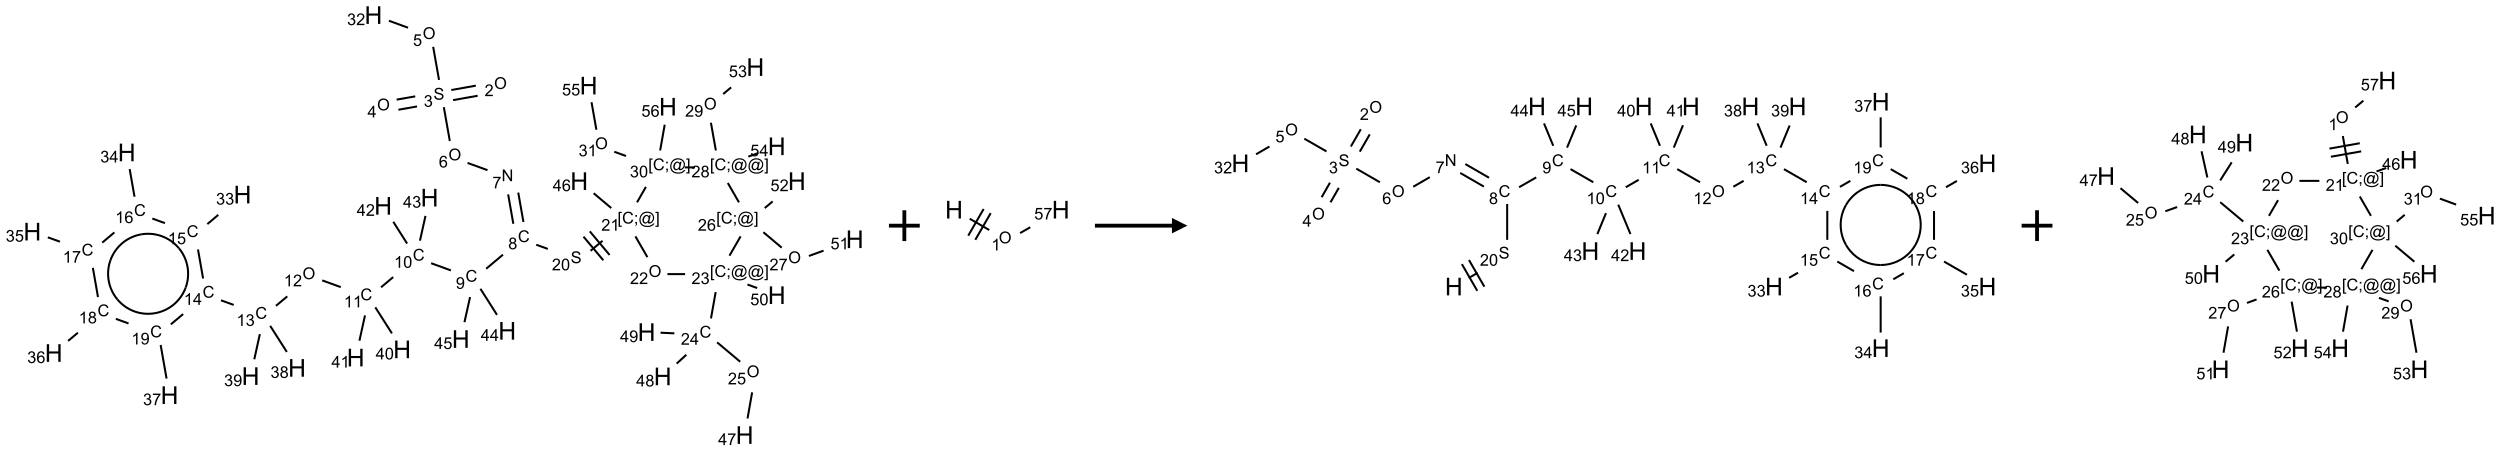 <?xml version="1.0" encoding="UTF-8"?>
<svg xmlns="http://www.w3.org/2000/svg" xmlns:xlink="http://www.w3.org/1999/xlink" width="1623" height="293" viewBox="0 0 1623 293">
<defs>
<g>
<g id="glyph-0-0">
<path d="M 1.332 0 L 1.332 -6.668 L 6.668 -6.668 L 6.668 0 Z M 1.5 -0.168 L 6.5 -0.168 L 6.5 -6.5 L 1.5 -6.5 Z M 1.5 -0.168 "/>
</g>
<g id="glyph-0-1">
<path d="M 0.516 -3.719 C 0.516 -4.984 0.855 -5.977 1.535 -6.695 C 2.215 -7.414 3.094 -7.77 4.172 -7.77 C 4.875 -7.77 5.512 -7.602 6.078 -7.266 C 6.645 -6.93 7.074 -6.461 7.371 -5.855 C 7.668 -5.254 7.816 -4.57 7.816 -3.809 C 7.816 -3.035 7.66 -2.34 7.348 -1.73 C 7.035 -1.117 6.594 -0.656 6.02 -0.34 C 5.449 -0.027 4.828 0.129 4.168 0.129 C 3.449 0.129 2.805 -0.043 2.238 -0.391 C 1.672 -0.738 1.246 -1.211 0.953 -1.812 C 0.66 -2.414 0.516 -3.047 0.516 -3.719 Z M 1.559 -3.703 C 1.559 -2.781 1.805 -2.059 2.301 -1.527 C 2.793 -1 3.414 -0.734 4.16 -0.734 C 4.922 -0.734 5.547 -1 6.039 -1.535 C 6.531 -2.07 6.777 -2.828 6.777 -3.812 C 6.777 -4.434 6.672 -4.977 6.461 -5.441 C 6.25 -5.902 5.945 -6.262 5.539 -6.52 C 5.133 -6.773 4.68 -6.902 4.176 -6.902 C 3.461 -6.902 2.848 -6.656 2.332 -6.164 C 1.816 -5.672 1.559 -4.852 1.559 -3.703 Z M 1.559 -3.703 "/>
</g>
<g id="glyph-0-2">
<path d="M 5.371 -0.902 L 5.371 0 L 0.324 0 C 0.316 -0.227 0.352 -0.441 0.434 -0.652 C 0.562 -0.996 0.766 -1.332 1.051 -1.668 C 1.332 -2 1.742 -2.387 2.277 -2.824 C 3.105 -3.504 3.668 -4.043 3.957 -4.441 C 4.25 -4.84 4.395 -5.215 4.395 -5.566 C 4.395 -5.938 4.262 -6.254 3.996 -6.508 C 3.73 -6.762 3.387 -6.891 2.957 -6.891 C 2.508 -6.891 2.145 -6.754 1.875 -6.484 C 1.605 -6.215 1.469 -5.84 1.465 -5.359 L 0.5 -5.457 C 0.566 -6.176 0.812 -6.727 1.246 -7.102 C 1.676 -7.477 2.254 -7.668 2.98 -7.668 C 3.711 -7.668 4.293 -7.465 4.719 -7.059 C 5.145 -6.652 5.359 -6.148 5.359 -5.547 C 5.359 -5.242 5.297 -4.941 5.172 -4.645 C 5.047 -4.352 4.84 -4.039 4.551 -3.715 C 4.262 -3.387 3.777 -2.938 3.105 -2.371 C 2.543 -1.898 2.18 -1.578 2.02 -1.41 C 1.859 -1.242 1.73 -1.07 1.625 -0.902 Z M 5.371 -0.902 "/>
</g>
<g id="glyph-0-3">
<path d="M 0.48 -2.453 L 1.434 -2.535 C 1.477 -2.152 1.582 -1.84 1.746 -1.598 C 1.91 -1.352 2.168 -1.152 2.516 -1.004 C 2.863 -0.852 3.254 -0.777 3.688 -0.777 C 4.074 -0.777 4.414 -0.832 4.707 -0.949 C 5.004 -1.062 5.223 -1.219 5.367 -1.418 C 5.512 -1.617 5.582 -1.836 5.582 -2.074 C 5.582 -2.312 5.516 -2.523 5.375 -2.699 C 5.234 -2.879 5.008 -3.031 4.688 -3.152 C 4.484 -3.23 4.031 -3.355 3.328 -3.523 C 2.625 -3.691 2.137 -3.852 1.855 -4 C 1.488 -4.191 1.219 -4.43 1.039 -4.711 C 0.859 -4.992 0.77 -5.312 0.77 -5.66 C 0.77 -6.047 0.879 -6.406 1.098 -6.742 C 1.316 -7.078 1.637 -7.332 2.059 -7.504 C 2.477 -7.68 2.945 -7.766 3.457 -7.766 C 4.023 -7.766 4.523 -7.676 4.957 -7.492 C 5.387 -7.309 5.719 -7.043 5.953 -6.688 C 6.188 -6.332 6.312 -5.934 6.328 -5.484 L 5.359 -5.41 C 5.309 -5.895 5.133 -6.258 4.832 -6.504 C 4.531 -6.75 4.086 -6.875 3.5 -6.875 C 2.891 -6.875 2.445 -6.762 2.164 -6.539 C 1.883 -6.316 1.746 -6.047 1.746 -5.73 C 1.746 -5.457 1.844 -5.23 2.043 -5.051 C 2.238 -4.875 2.742 -4.695 3.566 -4.508 C 4.387 -4.32 4.949 -4.16 5.254 -4.02 C 5.699 -3.816 6.027 -3.555 6.238 -3.242 C 6.449 -2.93 6.559 -2.566 6.559 -2.156 C 6.559 -1.75 6.441 -1.367 6.207 -1.008 C 5.977 -0.648 5.641 -0.367 5.207 -0.168 C 4.77 0.031 4.281 0.129 3.734 0.129 C 3.043 0.129 2.465 0.031 1.996 -0.172 C 1.531 -0.375 1.164 -0.676 0.898 -1.082 C 0.633 -1.484 0.492 -1.941 0.48 -2.453 Z M 0.48 -2.453 "/>
</g>
<g id="glyph-0-4">
<path d="M 0.449 -2.016 L 1.387 -2.141 C 1.492 -1.609 1.676 -1.227 1.934 -0.992 C 2.191 -0.758 2.508 -0.641 2.879 -0.641 C 3.32 -0.641 3.695 -0.793 3.996 -1.098 C 4.301 -1.402 4.453 -1.781 4.453 -2.234 C 4.453 -2.664 4.312 -3.02 4.031 -3.301 C 3.75 -3.578 3.391 -3.719 2.957 -3.719 C 2.781 -3.719 2.562 -3.684 2.297 -3.613 L 2.402 -4.438 C 2.465 -4.43 2.516 -4.426 2.551 -4.426 C 2.949 -4.426 3.312 -4.531 3.629 -4.738 C 3.949 -4.949 4.109 -5.27 4.109 -5.703 C 4.109 -6.047 3.992 -6.332 3.762 -6.559 C 3.527 -6.785 3.227 -6.895 2.859 -6.895 C 2.496 -6.895 2.191 -6.781 1.949 -6.551 C 1.707 -6.324 1.547 -5.98 1.48 -5.52 L 0.543 -5.688 C 0.656 -6.316 0.918 -6.805 1.324 -7.148 C 1.73 -7.492 2.234 -7.668 2.84 -7.668 C 3.254 -7.668 3.641 -7.578 3.988 -7.398 C 4.34 -7.219 4.609 -6.977 4.793 -6.668 C 4.98 -6.359 5.074 -6.031 5.074 -5.684 C 5.074 -5.352 4.984 -5.051 4.809 -4.781 C 4.629 -4.512 4.367 -4.297 4.02 -4.137 C 4.473 -4.031 4.824 -3.816 5.074 -3.488 C 5.324 -3.16 5.449 -2.75 5.449 -2.254 C 5.449 -1.59 5.203 -1.023 4.719 -0.559 C 4.234 -0.098 3.617 0.137 2.875 0.137 C 2.203 0.137 1.648 -0.062 1.207 -0.465 C 0.762 -0.863 0.512 -1.379 0.449 -2.016 Z M 0.449 -2.016 "/>
</g>
<g id="glyph-0-5">
<path d="M 3.449 0 L 3.449 -1.828 L 0.137 -1.828 L 0.137 -2.688 L 3.621 -7.637 L 4.387 -7.637 L 4.387 -2.688 L 5.418 -2.688 L 5.418 -1.828 L 4.387 -1.828 L 4.387 0 Z M 3.449 -2.688 L 3.449 -6.129 L 1.059 -2.688 Z M 3.449 -2.688 "/>
</g>
<g id="glyph-0-6">
<path d="M 0.441 -2 L 1.426 -2.082 C 1.5 -1.605 1.668 -1.242 1.934 -1.004 C 2.199 -0.762 2.52 -0.641 2.895 -0.641 C 3.348 -0.641 3.73 -0.812 4.043 -1.152 C 4.355 -1.492 4.512 -1.941 4.512 -2.504 C 4.512 -3.039 4.359 -3.461 4.059 -3.77 C 3.758 -4.078 3.367 -4.234 2.879 -4.234 C 2.578 -4.234 2.305 -4.164 2.062 -4.027 C 1.82 -3.891 1.629 -3.715 1.488 -3.496 L 0.609 -3.609 L 1.348 -7.531 L 5.145 -7.531 L 5.145 -6.637 L 2.098 -6.637 L 1.688 -4.582 C 2.145 -4.902 2.625 -5.062 3.129 -5.062 C 3.797 -5.062 4.359 -4.832 4.816 -4.371 C 5.277 -3.91 5.504 -3.312 5.504 -2.59 C 5.504 -1.898 5.305 -1.301 4.902 -0.797 C 4.41 -0.18 3.742 0.129 2.895 0.129 C 2.199 0.129 1.633 -0.062 1.195 -0.453 C 0.758 -0.844 0.504 -1.359 0.441 -2 Z M 0.441 -2 "/>
</g>
<g id="glyph-0-7">
<path d="M 5.309 -5.766 L 4.375 -5.691 C 4.293 -6.059 4.172 -6.328 4.02 -6.496 C 3.766 -6.762 3.453 -6.895 3.082 -6.895 C 2.785 -6.895 2.523 -6.812 2.297 -6.645 C 2 -6.43 1.77 -6.117 1.598 -5.703 C 1.43 -5.289 1.34 -4.703 1.332 -3.938 C 1.559 -4.281 1.836 -4.535 2.16 -4.703 C 2.488 -4.871 2.828 -4.953 3.188 -4.953 C 3.812 -4.953 4.344 -4.723 4.785 -4.262 C 5.223 -3.801 5.441 -3.207 5.441 -2.48 C 5.441 -2 5.34 -1.555 5.133 -1.145 C 4.926 -0.73 4.641 -0.418 4.281 -0.199 C 3.922 0.02 3.512 0.129 3.051 0.129 C 2.27 0.129 1.633 -0.156 1.141 -0.73 C 0.648 -1.305 0.402 -2.254 0.402 -3.574 C 0.402 -5.051 0.672 -6.121 1.219 -6.793 C 1.695 -7.375 2.336 -7.668 3.141 -7.668 C 3.742 -7.668 4.234 -7.5 4.617 -7.16 C 5 -6.824 5.23 -6.359 5.309 -5.766 Z M 1.48 -2.473 C 1.48 -2.152 1.547 -1.844 1.684 -1.547 C 1.82 -1.25 2.016 -1.027 2.262 -0.871 C 2.508 -0.719 2.766 -0.641 3.035 -0.641 C 3.434 -0.641 3.773 -0.801 4.059 -1.121 C 4.344 -1.441 4.484 -1.875 4.484 -2.422 C 4.484 -2.949 4.344 -3.367 4.062 -3.668 C 3.781 -3.973 3.426 -4.125 3 -4.125 C 2.578 -4.125 2.219 -3.973 1.922 -3.668 C 1.625 -3.363 1.48 -2.969 1.48 -2.473 Z M 1.48 -2.473 "/>
</g>
<g id="glyph-0-8">
<path d="M 0.812 0 L 0.812 -7.637 L 1.848 -7.637 L 5.859 -1.641 L 5.859 -7.637 L 6.828 -7.637 L 6.828 0 L 5.793 0 L 1.781 -6 L 1.781 0 Z M 0.812 0 "/>
</g>
<g id="glyph-0-9">
<path d="M 0.504 -6.637 L 0.504 -7.535 L 5.449 -7.535 L 5.449 -6.809 C 4.961 -6.289 4.48 -5.602 4.004 -4.746 C 3.527 -3.887 3.156 -3.004 2.895 -2.098 C 2.707 -1.461 2.59 -0.762 2.535 0 L 1.574 0 C 1.582 -0.602 1.703 -1.328 1.926 -2.176 C 2.152 -3.027 2.477 -3.848 2.898 -4.637 C 3.32 -5.426 3.77 -6.094 4.246 -6.637 Z M 0.504 -6.637 "/>
</g>
<g id="glyph-0-10">
<path d="M 6.27 -2.676 L 7.281 -2.422 C 7.07 -1.594 6.688 -0.961 6.137 -0.523 C 5.586 -0.086 4.914 0.129 4.121 0.129 C 3.297 0.129 2.629 -0.039 2.113 -0.371 C 1.598 -0.707 1.203 -1.191 0.934 -1.828 C 0.664 -2.465 0.531 -3.145 0.531 -3.875 C 0.531 -4.672 0.684 -5.363 0.988 -5.957 C 1.293 -6.547 1.723 -6.996 2.285 -7.305 C 2.844 -7.613 3.461 -7.766 4.137 -7.766 C 4.898 -7.766 5.543 -7.57 6.062 -7.184 C 6.582 -6.793 6.945 -6.246 7.152 -5.543 L 6.156 -5.309 C 5.98 -5.863 5.723 -6.266 5.387 -6.52 C 5.051 -6.773 4.625 -6.902 4.113 -6.902 C 3.527 -6.902 3.039 -6.762 2.645 -6.48 C 2.25 -6.199 1.973 -5.82 1.812 -5.348 C 1.652 -4.871 1.574 -4.383 1.574 -3.879 C 1.574 -3.23 1.668 -2.664 1.855 -2.18 C 2.047 -1.695 2.34 -1.332 2.738 -1.094 C 3.137 -0.855 3.57 -0.734 4.035 -0.734 C 4.602 -0.734 5.082 -0.898 5.473 -1.223 C 5.867 -1.551 6.133 -2.035 6.27 -2.676 Z M 6.27 -2.676 "/>
</g>
<g id="glyph-0-11">
<path d="M 1.887 -4.141 C 1.496 -4.281 1.207 -4.484 1.02 -4.75 C 0.832 -5.016 0.738 -5.328 0.738 -5.699 C 0.738 -6.254 0.938 -6.719 1.34 -7.098 C 1.738 -7.477 2.27 -7.668 2.934 -7.668 C 3.598 -7.668 4.137 -7.473 4.543 -7.086 C 4.949 -6.699 5.152 -6.227 5.152 -5.672 C 5.152 -5.316 5.059 -5.008 4.871 -4.746 C 4.688 -4.484 4.406 -4.281 4.027 -4.141 C 4.496 -3.988 4.852 -3.742 5.098 -3.402 C 5.34 -3.062 5.465 -2.656 5.465 -2.184 C 5.465 -1.531 5.234 -0.98 4.77 -0.535 C 4.309 -0.09 3.703 0.129 2.949 0.129 C 2.195 0.129 1.586 -0.094 1.125 -0.539 C 0.664 -0.984 0.434 -1.543 0.434 -2.207 C 0.434 -2.703 0.559 -3.121 0.809 -3.457 C 1.062 -3.793 1.422 -4.02 1.887 -4.141 Z M 1.699 -5.73 C 1.699 -5.367 1.812 -5.074 2.047 -4.844 C 2.281 -4.613 2.582 -4.5 2.953 -4.5 C 3.312 -4.5 3.609 -4.613 3.84 -4.84 C 4.07 -5.066 4.188 -5.348 4.188 -5.676 C 4.188 -6.02 4.07 -6.309 3.832 -6.543 C 3.594 -6.777 3.297 -6.895 2.941 -6.895 C 2.586 -6.895 2.289 -6.781 2.051 -6.551 C 1.816 -6.324 1.699 -6.047 1.699 -5.73 Z M 1.395 -2.203 C 1.395 -1.938 1.461 -1.676 1.586 -1.426 C 1.711 -1.176 1.902 -0.984 2.152 -0.848 C 2.402 -0.711 2.672 -0.641 2.957 -0.641 C 3.406 -0.641 3.777 -0.785 4.066 -1.074 C 4.359 -1.363 4.504 -1.727 4.504 -2.172 C 4.504 -2.625 4.355 -2.996 4.055 -3.293 C 3.754 -3.586 3.379 -3.734 2.926 -3.734 C 2.484 -3.734 2.121 -3.59 1.832 -3.297 C 1.543 -3.004 1.395 -2.641 1.395 -2.203 Z M 1.395 -2.203 "/>
</g>
<g id="glyph-0-12">
<path d="M 0.582 -1.766 L 1.484 -1.848 C 1.562 -1.426 1.707 -1.117 1.922 -0.926 C 2.137 -0.734 2.414 -0.641 2.75 -0.641 C 3.039 -0.641 3.289 -0.707 3.508 -0.84 C 3.727 -0.973 3.902 -1.148 4.043 -1.367 C 4.18 -1.586 4.297 -1.887 4.391 -2.262 C 4.484 -2.637 4.531 -3.016 4.531 -3.406 C 4.531 -3.449 4.531 -3.512 4.527 -3.594 C 4.34 -3.297 4.082 -3.055 3.758 -2.867 C 3.434 -2.68 3.082 -2.59 2.703 -2.59 C 2.07 -2.59 1.535 -2.816 1.098 -3.277 C 0.66 -3.734 0.441 -4.34 0.441 -5.09 C 0.441 -5.863 0.672 -6.484 1.129 -6.957 C 1.586 -7.43 2.156 -7.668 2.844 -7.668 C 3.34 -7.668 3.793 -7.531 4.207 -7.266 C 4.617 -7 4.93 -6.617 5.145 -6.121 C 5.355 -5.629 5.465 -4.91 5.465 -3.973 C 5.465 -2.996 5.359 -2.223 5.145 -1.645 C 4.934 -1.066 4.617 -0.625 4.199 -0.324 C 3.781 -0.02 3.293 0.129 2.73 0.129 C 2.133 0.129 1.645 -0.035 1.266 -0.367 C 0.887 -0.699 0.66 -1.164 0.582 -1.766 Z M 4.422 -5.137 C 4.422 -5.676 4.277 -6.102 3.992 -6.418 C 3.707 -6.734 3.359 -6.891 2.957 -6.891 C 2.543 -6.891 2.18 -6.719 1.871 -6.379 C 1.562 -6.039 1.406 -5.598 1.406 -5.059 C 1.406 -4.57 1.555 -4.176 1.848 -3.871 C 2.141 -3.566 2.5 -3.418 2.934 -3.418 C 3.367 -3.418 3.723 -3.57 4.004 -3.871 C 4.281 -4.176 4.422 -4.598 4.422 -5.137 Z M 4.422 -5.137 "/>
</g>
<g id="glyph-0-13">
<path d="M 3.973 0 L 3.035 0 L 3.035 -5.973 C 2.809 -5.758 2.516 -5.543 2.148 -5.328 C 1.781 -5.113 1.453 -4.953 1.16 -4.844 L 1.16 -5.75 C 1.684 -5.996 2.145 -6.297 2.535 -6.645 C 2.93 -6.996 3.207 -7.336 3.371 -7.668 L 3.973 -7.668 Z M 3.973 0 "/>
</g>
<g id="glyph-0-14">
<path d="M 0.441 -3.766 C 0.441 -4.668 0.535 -5.395 0.723 -5.945 C 0.906 -6.496 1.184 -6.922 1.551 -7.219 C 1.918 -7.516 2.375 -7.668 2.934 -7.668 C 3.344 -7.668 3.703 -7.586 4.012 -7.418 C 4.32 -7.254 4.574 -7.016 4.777 -6.707 C 4.977 -6.395 5.137 -6.016 5.25 -5.57 C 5.363 -5.125 5.422 -4.523 5.422 -3.766 C 5.422 -2.871 5.328 -2.148 5.145 -1.598 C 4.961 -1.047 4.688 -0.621 4.32 -0.32 C 3.953 -0.02 3.492 0.129 2.934 0.129 C 2.195 0.129 1.617 -0.133 1.199 -0.66 C 0.695 -1.297 0.441 -2.332 0.441 -3.766 Z M 1.406 -3.766 C 1.406 -2.512 1.555 -1.68 1.848 -1.262 C 2.141 -0.848 2.5 -0.641 2.934 -0.641 C 3.363 -0.641 3.727 -0.848 4.02 -1.266 C 4.312 -1.684 4.457 -2.516 4.457 -3.766 C 4.457 -5.023 4.312 -5.859 4.02 -6.27 C 3.727 -6.684 3.359 -6.891 2.922 -6.891 C 2.492 -6.891 2.148 -6.707 1.891 -6.344 C 1.566 -5.879 1.406 -5.02 1.406 -3.766 Z M 1.406 -3.766 "/>
</g>
<g id="glyph-0-15">
<path d="M 0.723 2.121 L 0.723 -7.637 L 2.793 -7.637 L 2.793 -6.859 L 1.66 -6.859 L 1.66 1.344 L 2.793 1.344 L 2.793 2.121 Z M 0.723 2.121 "/>
</g>
<g id="glyph-0-16">
<path d="M 0.949 -4.465 L 0.949 -5.531 L 2.016 -5.531 L 2.016 -4.465 Z M 0.949 0 L 0.949 -1.066 L 2.016 -1.066 L 2.016 0 C 2.016 0.391 1.945 0.711 1.809 0.949 C 1.668 1.191 1.449 1.379 1.145 1.512 L 0.887 1.109 C 1.082 1.023 1.23 0.895 1.324 0.727 C 1.418 0.559 1.469 0.316 1.48 0 Z M 0.949 0 "/>
</g>
<g id="glyph-0-17">
<path d="M 6.047 -0.848 C 5.82 -0.59 5.57 -0.379 5.289 -0.223 C 5.008 -0.062 4.73 0.016 4.449 0.016 C 4.141 0.016 3.84 -0.074 3.547 -0.254 C 3.254 -0.434 3.02 -0.715 2.836 -1.09 C 2.652 -1.465 2.562 -1.875 2.562 -2.324 C 2.562 -2.875 2.703 -3.43 2.988 -3.98 C 3.27 -4.535 3.621 -4.953 4.043 -5.23 C 4.461 -5.508 4.871 -5.645 5.266 -5.645 C 5.566 -5.645 5.855 -5.566 6.129 -5.41 C 6.402 -5.25 6.641 -5.012 6.84 -4.688 L 7.016 -5.496 L 7.949 -5.496 L 7.199 -2 C 7.094 -1.516 7.043 -1.246 7.043 -1.191 C 7.043 -1.098 7.078 -1.02 7.148 -0.949 C 7.219 -0.883 7.305 -0.848 7.406 -0.848 C 7.59 -0.848 7.832 -0.953 8.129 -1.168 C 8.527 -1.445 8.84 -1.816 9.07 -2.285 C 9.301 -2.75 9.418 -3.234 9.418 -3.73 C 9.418 -4.309 9.27 -4.852 8.973 -5.355 C 8.676 -5.859 8.23 -6.262 7.645 -6.562 C 7.055 -6.863 6.406 -7.016 5.691 -7.016 C 4.879 -7.016 4.137 -6.824 3.465 -6.445 C 2.793 -6.066 2.273 -5.52 1.902 -4.809 C 1.535 -4.098 1.348 -3.34 1.348 -2.527 C 1.348 -1.676 1.535 -0.941 1.902 -0.328 C 2.273 0.285 2.809 0.742 3.508 1.035 C 4.207 1.328 4.984 1.473 5.832 1.473 C 6.742 1.473 7.504 1.32 8.121 1.016 C 8.734 0.711 9.195 0.34 9.5 -0.098 L 10.441 -0.098 C 10.266 0.266 9.961 0.637 9.531 1.016 C 9.102 1.395 8.59 1.695 7.996 1.914 C 7.402 2.133 6.688 2.246 5.848 2.246 C 5.078 2.246 4.367 2.145 3.715 1.949 C 3.066 1.75 2.512 1.453 2.051 1.055 C 1.594 0.656 1.25 0.199 1.016 -0.316 C 0.723 -0.973 0.578 -1.684 0.578 -2.441 C 0.578 -3.289 0.75 -4.098 1.098 -4.863 C 1.523 -5.805 2.125 -6.527 2.902 -7.027 C 3.684 -7.527 4.629 -7.777 5.738 -7.777 C 6.602 -7.777 7.375 -7.602 8.059 -7.246 C 8.746 -6.895 9.285 -6.371 9.684 -5.672 C 10.02 -5.07 10.188 -4.418 10.188 -3.715 C 10.188 -2.707 9.832 -1.812 9.125 -1.031 C 8.492 -0.328 7.801 0.02 7.051 0.02 C 6.812 0.02 6.617 -0.016 6.473 -0.09 C 6.324 -0.16 6.215 -0.266 6.145 -0.402 C 6.102 -0.488 6.066 -0.637 6.047 -0.848 Z M 3.527 -2.262 C 3.527 -1.785 3.641 -1.414 3.863 -1.152 C 4.09 -0.887 4.348 -0.754 4.641 -0.754 C 4.836 -0.754 5.039 -0.812 5.254 -0.93 C 5.469 -1.047 5.676 -1.219 5.871 -1.449 C 6.066 -1.676 6.23 -1.969 6.355 -2.32 C 6.48 -2.672 6.543 -3.027 6.543 -3.379 C 6.543 -3.852 6.426 -4.219 6.191 -4.48 C 5.957 -4.738 5.672 -4.871 5.332 -4.871 C 5.109 -4.871 4.902 -4.812 4.707 -4.699 C 4.512 -4.586 4.32 -4.406 4.137 -4.156 C 3.953 -3.906 3.805 -3.602 3.691 -3.246 C 3.582 -2.887 3.527 -2.559 3.527 -2.262 Z M 3.527 -2.262 "/>
</g>
<g id="glyph-0-18">
<path d="M 2.27 2.121 L 0.203 2.121 L 0.203 1.344 L 1.332 1.344 L 1.332 -6.859 L 0.203 -6.859 L 0.203 -7.637 L 2.27 -7.637 Z M 2.27 2.121 "/>
</g>
<g id="glyph-1-0">
<path d="M 2 0 L 2 -10 L 10 -10 L 10 0 Z M 2.25 -0.25 L 9.75 -0.25 L 9.75 -9.75 L 2.25 -9.75 Z M 2.25 -0.25 "/>
</g>
<g id="glyph-1-1">
<path d="M 1.281 0 L 1.281 -11.453 L 2.797 -11.453 L 2.797 -6.75 L 8.75 -6.75 L 8.75 -11.453 L 10.266 -11.453 L 10.266 0 L 8.75 0 L 8.75 -5.398 L 2.797 -5.398 L 2.797 0 Z M 1.281 0 "/>
</g>
</g>
</defs>
<path fill="none" stroke-width="0.033" stroke-linecap="butt" stroke-linejoin="miter" stroke="rgb(0%, 0%, 0%)" stroke-opacity="1" stroke-miterlimit="10" d="M 7.199 1.145 L 6.8 1.216 " transform="matrix(40, 0, 0, 40, 20.971, 9.797)"/>
<path fill="none" stroke-width="0.033" stroke-linecap="butt" stroke-linejoin="miter" stroke="rgb(0%, 0%, 0%)" stroke-opacity="1" stroke-miterlimit="10" d="M 7.228 1.309 L 6.829 1.38 " transform="matrix(40, 0, 0, 40, 20.971, 9.797)"/>
<path fill="none" stroke-width="0.033" stroke-linecap="butt" stroke-linejoin="miter" stroke="rgb(0%, 0%, 0%)" stroke-opacity="1" stroke-miterlimit="10" d="M 6.215 1.319 L 5.913 1.372 " transform="matrix(40, 0, 0, 40, 20.971, 9.797)"/>
<path fill="none" stroke-width="0.033" stroke-linecap="butt" stroke-linejoin="miter" stroke="rgb(0%, 0%, 0%)" stroke-opacity="1" stroke-miterlimit="10" d="M 6.244 1.483 L 5.942 1.536 " transform="matrix(40, 0, 0, 40, 20.971, 9.797)"/>
<path fill="none" stroke-width="0.033" stroke-linecap="butt" stroke-linejoin="miter" stroke="rgb(0%, 0%, 0%)" stroke-opacity="1" stroke-miterlimit="10" d="M 6.601 1.052 L 6.506 0.515 " transform="matrix(40, 0, 0, 40, 20.971, 9.797)"/>
<path fill="none" stroke-width="0.033" stroke-linecap="butt" stroke-linejoin="miter" stroke="rgb(0%, 0%, 0%)" stroke-opacity="1" stroke-miterlimit="10" d="M 6.098 0.205 L 5.788 0.092 " transform="matrix(40, 0, 0, 40, 20.971, 9.797)"/>
<path fill="none" stroke-width="0.033" stroke-linecap="butt" stroke-linejoin="miter" stroke="rgb(0%, 0%, 0%)" stroke-opacity="1" stroke-miterlimit="10" d="M 6.679 1.494 L 6.776 2.043 " transform="matrix(40, 0, 0, 40, 20.971, 9.797)"/>
<path fill="none" stroke-width="0.033" stroke-linecap="butt" stroke-linejoin="miter" stroke="rgb(0%, 0%, 0%)" stroke-opacity="1" stroke-miterlimit="10" d="M 7.065 2.4 L 7.388 2.517 " transform="matrix(40, 0, 0, 40, 20.971, 9.797)"/>
<path fill="none" stroke-width="0.033" stroke-linecap="butt" stroke-linejoin="miter" stroke="rgb(0%, 0%, 0%)" stroke-opacity="1" stroke-miterlimit="10" d="M 7.723 2.91 L 7.807 3.387 " transform="matrix(40, 0, 0, 40, 20.971, 9.797)"/>
<path fill="none" stroke-width="0.033" stroke-linecap="butt" stroke-linejoin="miter" stroke="rgb(0%, 0%, 0%)" stroke-opacity="1" stroke-miterlimit="10" d="M 7.887 2.881 L 7.971 3.358 " transform="matrix(40, 0, 0, 40, 20.971, 9.797)"/>
<path fill="none" stroke-width="0.033" stroke-linecap="butt" stroke-linejoin="miter" stroke="rgb(0%, 0%, 0%)" stroke-opacity="1" stroke-miterlimit="10" d="M 7.639 3.888 L 7.366 4.117 " transform="matrix(40, 0, 0, 40, 20.971, 9.797)"/>
<path fill="none" stroke-width="0.033" stroke-linecap="butt" stroke-linejoin="miter" stroke="rgb(0%, 0%, 0%)" stroke-opacity="1" stroke-miterlimit="10" d="M 6.794 4.144 L 6.473 4.027 " transform="matrix(40, 0, 0, 40, 20.971, 9.797)"/>
<path fill="none" stroke-width="0.033" stroke-linecap="butt" stroke-linejoin="miter" stroke="rgb(0%, 0%, 0%)" stroke-opacity="1" stroke-miterlimit="10" d="M 5.857 4.252 L 5.66 4.418 " transform="matrix(40, 0, 0, 40, 20.971, 9.797)"/>
<path fill="none" stroke-width="0.033" stroke-linecap="butt" stroke-linejoin="miter" stroke="rgb(0%, 0%, 0%)" stroke-opacity="1" stroke-miterlimit="10" d="M 5.006 4.415 L 4.705 4.306 " transform="matrix(40, 0, 0, 40, 20.971, 9.797)"/>
<path fill="none" stroke-width="0.033" stroke-linecap="butt" stroke-linejoin="miter" stroke="rgb(0%, 0%, 0%)" stroke-opacity="1" stroke-miterlimit="10" d="M 4.138 4.565 L 3.954 4.719 " transform="matrix(40, 0, 0, 40, 20.971, 9.797)"/>
<path fill="none" stroke-width="0.033" stroke-linecap="butt" stroke-linejoin="miter" stroke="rgb(0%, 0%, 0%)" stroke-opacity="1" stroke-miterlimit="10" d="M 3.268 4.704 L 3.062 4.629 " transform="matrix(40, 0, 0, 40, 20.971, 9.797)"/>
<path fill="none" stroke-width="0.033" stroke-linecap="butt" stroke-linejoin="miter" stroke="rgb(0%, 0%, 0%)" stroke-opacity="1" stroke-miterlimit="10" d="M 2.772 4.275 L 2.689 3.804 " transform="matrix(40, 0, 0, 40, 20.971, 9.797)"/>
<path fill="none" stroke-width="0.033" stroke-linecap="butt" stroke-linejoin="miter" stroke="rgb(0%, 0%, 0%)" stroke-opacity="1" stroke-miterlimit="10" d="M 2.841 3.392 L 3.019 3.242 " transform="matrix(40, 0, 0, 40, 20.971, 9.797)"/>
<path fill="none" stroke-width="0.033" stroke-linecap="butt" stroke-linejoin="miter" stroke="rgb(0%, 0%, 0%)" stroke-opacity="1" stroke-miterlimit="10" d="M 2.153 3.377 L 1.948 3.302 " transform="matrix(40, 0, 0, 40, 20.971, 9.797)"/>
<path fill="none" stroke-width="0.033" stroke-linecap="butt" stroke-linejoin="miter" stroke="rgb(0%, 0%, 0%)" stroke-opacity="1" stroke-miterlimit="10" d="M 1.659 2.948 L 1.58 2.499 " transform="matrix(40, 0, 0, 40, 20.971, 9.797)"/>
<path fill="none" stroke-width="0.033" stroke-linecap="butt" stroke-linejoin="miter" stroke="rgb(0%, 0%, 0%)" stroke-opacity="1" stroke-miterlimit="10" d="M 1.332 3.527 L 1.135 3.693 " transform="matrix(40, 0, 0, 40, 20.971, 9.797)"/>
<path fill="none" stroke-width="0.033" stroke-linecap="butt" stroke-linejoin="miter" stroke="rgb(0%, 0%, 0%)" stroke-opacity="1" stroke-miterlimit="10" d="M 0.449 3.678 L 0.252 3.607 " transform="matrix(40, 0, 0, 40, 20.971, 9.797)"/>
<path fill="none" stroke-width="0.033" stroke-linecap="butt" stroke-linejoin="miter" stroke="rgb(0%, 0%, 0%)" stroke-opacity="1" stroke-miterlimit="10" d="M 0.983 4.102 L 1.066 4.576 " transform="matrix(40, 0, 0, 40, 20.971, 9.797)"/>
<path fill="none" stroke-width="0.033" stroke-linecap="butt" stroke-linejoin="miter" stroke="rgb(0%, 0%, 0%)" stroke-opacity="1" stroke-miterlimit="10" d="M 0.74 5.155 L 0.581 5.288 " transform="matrix(40, 0, 0, 40, 20.971, 9.797)"/>
<path fill="none" stroke-width="0.033" stroke-linecap="butt" stroke-linejoin="miter" stroke="rgb(0%, 0%, 0%)" stroke-opacity="1" stroke-miterlimit="10" d="M 1.356 4.93 L 1.562 5.005 " transform="matrix(40, 0, 0, 40, 20.971, 9.797)"/>
<path fill="none" stroke-width="0.033" stroke-linecap="butt" stroke-linejoin="miter" stroke="rgb(0%, 0%, 0%)" stroke-opacity="1" stroke-miterlimit="10" d="M 2.248 5.02 L 2.448 4.852 " transform="matrix(40, 0, 0, 40, 20.971, 9.797)"/>
<path fill="none" stroke-width="0.033" stroke-linecap="butt" stroke-linejoin="miter" stroke="rgb(0%, 0%, 0%)" stroke-opacity="1" stroke-miterlimit="10" d="M 2.083 5.354 L 2.179 5.899 " transform="matrix(40, 0, 0, 40, 20.971, 9.797)"/>
<path fill="none" stroke-width="0.033" stroke-linecap="butt" stroke-linejoin="miter" stroke="rgb(0%, 0%, 0%)" stroke-opacity="1" stroke-miterlimit="10" d="M 3.861 5.044 L 4.131 5.467 " transform="matrix(40, 0, 0, 40, 20.971, 9.797)"/>
<path fill="none" stroke-width="0.033" stroke-linecap="butt" stroke-linejoin="miter" stroke="rgb(0%, 0%, 0%)" stroke-opacity="1" stroke-miterlimit="10" d="M 3.693 5.178 L 3.603 5.586 " transform="matrix(40, 0, 0, 40, 20.971, 9.797)"/>
<path fill="none" stroke-width="0.033" stroke-linecap="butt" stroke-linejoin="miter" stroke="rgb(0%, 0%, 0%)" stroke-opacity="1" stroke-miterlimit="10" d="M 5.567 4.743 L 5.837 5.166 " transform="matrix(40, 0, 0, 40, 20.971, 9.797)"/>
<path fill="none" stroke-width="0.033" stroke-linecap="butt" stroke-linejoin="miter" stroke="rgb(0%, 0%, 0%)" stroke-opacity="1" stroke-miterlimit="10" d="M 5.4 4.874 L 5.309 5.285 " transform="matrix(40, 0, 0, 40, 20.971, 9.797)"/>
<path fill="none" stroke-width="0.033" stroke-linecap="butt" stroke-linejoin="miter" stroke="rgb(0%, 0%, 0%)" stroke-opacity="1" stroke-miterlimit="10" d="M 6.083 3.708 L 5.859 3.355 " transform="matrix(40, 0, 0, 40, 20.971, 9.797)"/>
<path fill="none" stroke-width="0.033" stroke-linecap="butt" stroke-linejoin="miter" stroke="rgb(0%, 0%, 0%)" stroke-opacity="1" stroke-miterlimit="10" d="M 6.292 3.661 L 6.381 3.259 " transform="matrix(40, 0, 0, 40, 20.971, 9.797)"/>
<path fill="none" stroke-width="0.033" stroke-linecap="butt" stroke-linejoin="miter" stroke="rgb(0%, 0%, 0%)" stroke-opacity="1" stroke-miterlimit="10" d="M 7.273 4.442 L 7.542 4.865 " transform="matrix(40, 0, 0, 40, 20.971, 9.797)"/>
<path fill="none" stroke-width="0.033" stroke-linecap="butt" stroke-linejoin="miter" stroke="rgb(0%, 0%, 0%)" stroke-opacity="1" stroke-miterlimit="10" d="M 7.105 4.577 L 7.014 4.984 " transform="matrix(40, 0, 0, 40, 20.971, 9.797)"/>
<path fill="none" stroke-width="0.033" stroke-linecap="butt" stroke-linejoin="miter" stroke="rgb(0%, 0%, 0%)" stroke-opacity="1" stroke-miterlimit="10" d="M 8.179 3.727 L 8.367 3.795 " transform="matrix(40, 0, 0, 40, 20.971, 9.797)"/>
<path fill="none" stroke-width="0.033" stroke-linecap="butt" stroke-linejoin="miter" stroke="rgb(0%, 0%, 0%)" stroke-opacity="1" stroke-miterlimit="10" d="M 9.06 3.826 L 9.255 3.663 " transform="matrix(40, 0, 0, 40, 20.971, 9.797)"/>
<path fill="none" stroke-width="0.033" stroke-linecap="butt" stroke-linejoin="miter" stroke="rgb(0%, 0%, 0%)" stroke-opacity="1" stroke-miterlimit="10" d="M 9.369 3.893 L 9.048 3.51 " transform="matrix(40, 0, 0, 40, 20.971, 9.797)"/>
<path fill="none" stroke-width="0.033" stroke-linecap="butt" stroke-linejoin="miter" stroke="rgb(0%, 0%, 0%)" stroke-opacity="1" stroke-miterlimit="10" d="M 9.267 3.979 L 8.946 3.596 " transform="matrix(40, 0, 0, 40, 20.971, 9.797)"/>
<path fill="none" stroke-width="0.033" stroke-linecap="butt" stroke-linejoin="miter" stroke="rgb(0%, 0%, 0%)" stroke-opacity="1" stroke-miterlimit="10" d="M 9.397 3.132 L 9.11 2.891 " transform="matrix(40, 0, 0, 40, 20.971, 9.797)"/>
<path fill="none" stroke-width="0.033" stroke-linecap="butt" stroke-linejoin="miter" stroke="rgb(0%, 0%, 0%)" stroke-opacity="1" stroke-miterlimit="10" d="M 9.788 3.591 L 9.983 3.929 " transform="matrix(40, 0, 0, 40, 20.971, 9.797)"/>
<path fill="none" stroke-width="0.033" stroke-linecap="butt" stroke-linejoin="miter" stroke="rgb(0%, 0%, 0%)" stroke-opacity="1" stroke-miterlimit="10" d="M 10.308 4.204 L 10.595 4.204 " transform="matrix(40, 0, 0, 40, 20.971, 9.797)"/>
<path fill="none" stroke-width="0.033" stroke-linecap="butt" stroke-linejoin="miter" stroke="rgb(0%, 0%, 0%)" stroke-opacity="1" stroke-miterlimit="10" d="M 11.091 4.496 L 11.015 4.923 " transform="matrix(40, 0, 0, 40, 20.971, 9.797)"/>
<path fill="none" stroke-width="0.033" stroke-linecap="butt" stroke-linejoin="miter" stroke="rgb(0%, 0%, 0%)" stroke-opacity="1" stroke-miterlimit="10" d="M 11.115 5.312 L 11.489 5.626 " transform="matrix(40, 0, 0, 40, 20.971, 9.797)"/>
<path fill="none" stroke-width="0.033" stroke-linecap="butt" stroke-linejoin="miter" stroke="rgb(0%, 0%, 0%)" stroke-opacity="1" stroke-miterlimit="10" d="M 11.683 6.123 L 11.608 6.547 " transform="matrix(40, 0, 0, 40, 20.971, 9.797)"/>
<path fill="none" stroke-width="0.033" stroke-linecap="butt" stroke-linejoin="miter" stroke="rgb(0%, 0%, 0%)" stroke-opacity="1" stroke-miterlimit="10" d="M 10.615 5.513 L 10.458 5.656 " transform="matrix(40, 0, 0, 40, 20.971, 9.797)"/>
<path fill="none" stroke-width="0.033" stroke-linecap="butt" stroke-linejoin="miter" stroke="rgb(0%, 0%, 0%)" stroke-opacity="1" stroke-miterlimit="10" d="M 10.42 5.165 L 10.196 5.155 " transform="matrix(40, 0, 0, 40, 20.971, 9.797)"/>
<path fill="none" stroke-width="0.033" stroke-linecap="butt" stroke-linejoin="miter" stroke="rgb(0%, 0%, 0%)" stroke-opacity="1" stroke-miterlimit="10" d="M 11.607 4.373 L 11.764 4.43 " transform="matrix(40, 0, 0, 40, 20.971, 9.797)"/>
<path fill="none" stroke-width="0.033" stroke-linecap="butt" stroke-linejoin="miter" stroke="rgb(0%, 0%, 0%)" stroke-opacity="1" stroke-miterlimit="10" d="M 11.315 3.905 L 11.496 3.591 " transform="matrix(40, 0, 0, 40, 20.971, 9.797)"/>
<path fill="none" stroke-width="0.033" stroke-linecap="butt" stroke-linejoin="miter" stroke="rgb(0%, 0%, 0%)" stroke-opacity="1" stroke-miterlimit="10" d="M 11.865 3.524 L 12.163 3.775 " transform="matrix(40, 0, 0, 40, 20.971, 9.797)"/>
<path fill="none" stroke-width="0.033" stroke-linecap="butt" stroke-linejoin="miter" stroke="rgb(0%, 0%, 0%)" stroke-opacity="1" stroke-miterlimit="10" d="M 12.604 3.909 L 12.842 3.823 " transform="matrix(40, 0, 0, 40, 20.971, 9.797)"/>
<path fill="none" stroke-width="0.033" stroke-linecap="butt" stroke-linejoin="miter" stroke="rgb(0%, 0%, 0%)" stroke-opacity="1" stroke-miterlimit="10" d="M 11.887 3.132 L 12.016 3.024 " transform="matrix(40, 0, 0, 40, 20.971, 9.797)"/>
<path fill="none" stroke-width="0.033" stroke-linecap="butt" stroke-linejoin="miter" stroke="rgb(0%, 0%, 0%)" stroke-opacity="1" stroke-miterlimit="10" d="M 11.469 3.039 L 11.288 2.725 " transform="matrix(40, 0, 0, 40, 20.971, 9.797)"/>
<path fill="none" stroke-width="0.033" stroke-linecap="butt" stroke-linejoin="miter" stroke="rgb(0%, 0%, 0%)" stroke-opacity="1" stroke-miterlimit="10" d="M 11.094 2.197 L 11.014 1.747 " transform="matrix(40, 0, 0, 40, 20.971, 9.797)"/>
<path fill="none" stroke-width="0.033" stroke-linecap="butt" stroke-linejoin="miter" stroke="rgb(0%, 0%, 0%)" stroke-opacity="1" stroke-miterlimit="10" d="M 11.213 1.281 L 11.342 1.173 " transform="matrix(40, 0, 0, 40, 20.971, 9.797)"/>
<path fill="none" stroke-width="0.033" stroke-linecap="butt" stroke-linejoin="miter" stroke="rgb(0%, 0%, 0%)" stroke-opacity="1" stroke-miterlimit="10" d="M 11.621 2.297 L 11.778 2.24 " transform="matrix(40, 0, 0, 40, 20.971, 9.797)"/>
<path fill="none" stroke-width="0.033" stroke-linecap="butt" stroke-linejoin="miter" stroke="rgb(0%, 0%, 0%)" stroke-opacity="1" stroke-miterlimit="10" d="M 10.756 2.472 L 10.589 2.472 " transform="matrix(40, 0, 0, 40, 20.971, 9.797)"/>
<path fill="none" stroke-width="0.033" stroke-linecap="butt" stroke-linejoin="miter" stroke="rgb(0%, 0%, 0%)" stroke-opacity="1" stroke-miterlimit="10" d="M 9.959 2.788 L 9.815 3.039 " transform="matrix(40, 0, 0, 40, 20.971, 9.797)"/>
<path fill="none" stroke-width="0.033" stroke-linecap="butt" stroke-linejoin="miter" stroke="rgb(0%, 0%, 0%)" stroke-opacity="1" stroke-miterlimit="10" d="M 9.636 2.287 L 9.445 2.218 " transform="matrix(40, 0, 0, 40, 20.971, 9.797)"/>
<path fill="none" stroke-width="0.033" stroke-linecap="butt" stroke-linejoin="miter" stroke="rgb(0%, 0%, 0%)" stroke-opacity="1" stroke-miterlimit="10" d="M 9.155 1.861 L 9.076 1.414 " transform="matrix(40, 0, 0, 40, 20.971, 9.797)"/>
<path fill="none" stroke-width="0.033" stroke-linecap="butt" stroke-linejoin="miter" stroke="rgb(0%, 0%, 0%)" stroke-opacity="1" stroke-miterlimit="10" d="M 10.19 2.197 L 10.264 1.779 " transform="matrix(40, 0, 0, 40, 20.971, 9.797)"/>
<path fill="none" stroke-width="0.033" stroke-linecap="butt" stroke-linejoin="miter" stroke="rgb(0%, 0%, 0%)" stroke-opacity="1" stroke-miterlimit="10" d="M 2.377 3.781 C 2.526 3.959 2.569 4.203 2.49 4.421 " transform="matrix(40, 0, 0, 40, 20.971, 9.797)"/>
<path fill="none" stroke-width="0.033" stroke-linecap="butt" stroke-linejoin="miter" stroke="rgb(0%, 0%, 0%)" stroke-opacity="1" stroke-miterlimit="10" d="M 1.767 3.559 C 1.995 3.519 2.228 3.604 2.377 3.781 " transform="matrix(40, 0, 0, 40, 20.971, 9.797)"/>
<path fill="none" stroke-width="0.033" stroke-linecap="butt" stroke-linejoin="miter" stroke="rgb(0%, 0%, 0%)" stroke-opacity="1" stroke-miterlimit="10" d="M 1.269 3.977 C 1.348 3.758 1.538 3.599 1.767 3.559 " transform="matrix(40, 0, 0, 40, 20.971, 9.797)"/>
<path fill="none" stroke-width="0.033" stroke-linecap="butt" stroke-linejoin="miter" stroke="rgb(0%, 0%, 0%)" stroke-opacity="1" stroke-miterlimit="10" d="M 1.382 4.616 C 1.233 4.438 1.19 4.195 1.269 3.977 " transform="matrix(40, 0, 0, 40, 20.971, 9.797)"/>
<path fill="none" stroke-width="0.033" stroke-linecap="butt" stroke-linejoin="miter" stroke="rgb(0%, 0%, 0%)" stroke-opacity="1" stroke-miterlimit="10" d="M 1.992 4.838 C 1.764 4.879 1.531 4.794 1.382 4.616 " transform="matrix(40, 0, 0, 40, 20.971, 9.797)"/>
<path fill="none" stroke-width="0.033" stroke-linecap="butt" stroke-linejoin="miter" stroke="rgb(0%, 0%, 0%)" stroke-opacity="1" stroke-miterlimit="10" d="M 2.49 4.421 C 2.41 4.639 2.221 4.798 1.992 4.838 " transform="matrix(40, 0, 0, 40, 20.971, 9.797)"/>
<g fill="rgb(0%, 0%, 0%)" fill-opacity="1">
<use xlink:href="#glyph-0-1" x="320.758" y="57.773"/>
</g>
<g fill="rgb(0%, 0%, 0%)" fill-opacity="1">
<use xlink:href="#glyph-0-2" x="314.57" y="62.406"/>
</g>
<g fill="rgb(0%, 0%, 0%)" fill-opacity="1">
<use xlink:href="#glyph-0-3" x="281.402" y="64.715"/>
</g>
<g fill="rgb(0%, 0%, 0%)" fill-opacity="1">
<use xlink:href="#glyph-0-4" x="275.098" y="69.352"/>
</g>
<g fill="rgb(0%, 0%, 0%)" fill-opacity="1">
<use xlink:href="#glyph-0-1" x="244.797" y="71.664"/>
</g>
<g fill="rgb(0%, 0%, 0%)" fill-opacity="1">
<use xlink:href="#glyph-0-5" x="238.559" y="76.266"/>
</g>
<g fill="rgb(0%, 0%, 0%)" fill-opacity="1">
<use xlink:href="#glyph-0-1" x="274.418" y="25.328"/>
</g>
<g fill="rgb(0%, 0%, 0%)" fill-opacity="1">
<use xlink:href="#glyph-0-6" x="268.094" y="29.824"/>
</g>
<g fill="rgb(0%, 0%, 0%)" fill-opacity="1">
<use xlink:href="#glyph-1-1" x="236.637" y="15.523"/>
</g>
<g fill="rgb(0%, 0%, 0%)" fill-opacity="1">
<use xlink:href="#glyph-0-4" x="225.281" y="16.316"/>
<use xlink:href="#glyph-0-2" x="231.214" y="16.316"/>
</g>
<g fill="rgb(0%, 0%, 0%)" fill-opacity="1">
<use xlink:href="#glyph-0-1" x="291.133" y="104.109"/>
</g>
<g fill="rgb(0%, 0%, 0%)" fill-opacity="1">
<use xlink:href="#glyph-0-7" x="284.871" y="108.742"/>
</g>
<g fill="rgb(0%, 0%, 0%)" fill-opacity="1">
<use xlink:href="#glyph-0-8" x="325.602" y="117.656"/>
</g>
<g fill="rgb(0%, 0%, 0%)" fill-opacity="1">
<use xlink:href="#glyph-0-9" x="319.633" y="122.297"/>
</g>
<g fill="rgb(0%, 0%, 0%)" fill-opacity="1">
<use xlink:href="#glyph-0-10" x="336.203" y="157.18"/>
</g>
<g fill="rgb(0%, 0%, 0%)" fill-opacity="1">
<use xlink:href="#glyph-0-11" x="329.938" y="161.816"/>
</g>
<g fill="rgb(0%, 0%, 0%)" fill-opacity="1">
<use xlink:href="#glyph-0-10" x="302.188" y="182.891"/>
</g>
<g fill="rgb(0%, 0%, 0%)" fill-opacity="1">
<use xlink:href="#glyph-0-12" x="295.918" y="187.527"/>
</g>
<g fill="rgb(0%, 0%, 0%)" fill-opacity="1">
<use xlink:href="#glyph-0-10" x="267.977" y="169.211"/>
</g>
<g fill="rgb(0%, 0%, 0%)" fill-opacity="1">
<use xlink:href="#glyph-0-13" x="255.816" y="173.848"/>
<use xlink:href="#glyph-0-14" x="261.749" y="173.848"/>
</g>
<g fill="rgb(0%, 0%, 0%)" fill-opacity="1">
<use xlink:href="#glyph-0-10" x="233.957" y="194.922"/>
</g>
<g fill="rgb(0%, 0%, 0%)" fill-opacity="1">
<use xlink:href="#glyph-0-13" x="223.246" y="199.559"/>
<use xlink:href="#glyph-0-13" x="229.178" y="199.559"/>
</g>
<g fill="rgb(0%, 0%, 0%)" fill-opacity="1">
<use xlink:href="#glyph-0-1" x="196.387" y="181.246"/>
</g>
<g fill="rgb(0%, 0%, 0%)" fill-opacity="1">
<use xlink:href="#glyph-0-13" x="184.266" y="185.879"/>
<use xlink:href="#glyph-0-2" x="190.198" y="185.879"/>
</g>
<g fill="rgb(0%, 0%, 0%)" fill-opacity="1">
<use xlink:href="#glyph-0-10" x="165.73" y="206.953"/>
</g>
<g fill="rgb(0%, 0%, 0%)" fill-opacity="1">
<use xlink:href="#glyph-0-13" x="153.543" y="211.59"/>
<use xlink:href="#glyph-0-4" x="159.475" y="211.59"/>
</g>
<g fill="rgb(0%, 0%, 0%)" fill-opacity="1">
<use xlink:href="#glyph-0-10" x="131.516" y="193.273"/>
</g>
<g fill="rgb(0%, 0%, 0%)" fill-opacity="1">
<use xlink:href="#glyph-0-13" x="119.363" y="197.91"/>
<use xlink:href="#glyph-0-5" x="125.296" y="197.91"/>
</g>
<g fill="rgb(0%, 0%, 0%)" fill-opacity="1">
<use xlink:href="#glyph-0-10" x="121.195" y="153.879"/>
</g>
<g fill="rgb(0%, 0%, 0%)" fill-opacity="1">
<use xlink:href="#glyph-0-13" x="108.953" y="158.516"/>
<use xlink:href="#glyph-0-6" x="114.885" y="158.516"/>
</g>
<g fill="rgb(0%, 0%, 0%)" fill-opacity="1">
<use xlink:href="#glyph-1-1" x="151.656" y="132.051"/>
</g>
<g fill="rgb(0%, 0%, 0%)" fill-opacity="1">
<use xlink:href="#glyph-0-4" x="140.223" y="132.844"/>
<use xlink:href="#glyph-0-4" x="146.155" y="132.844"/>
</g>
<g fill="rgb(0%, 0%, 0%)" fill-opacity="1">
<use xlink:href="#glyph-0-10" x="86.984" y="140.199"/>
</g>
<g fill="rgb(0%, 0%, 0%)" fill-opacity="1">
<use xlink:href="#glyph-0-13" x="74.805" y="144.836"/>
<use xlink:href="#glyph-0-7" x="80.737" y="144.836"/>
</g>
<g fill="rgb(0%, 0%, 0%)" fill-opacity="1">
<use xlink:href="#glyph-1-1" x="76.48" y="104.691"/>
</g>
<g fill="rgb(0%, 0%, 0%)" fill-opacity="1">
<use xlink:href="#glyph-0-4" x="65.078" y="105.48"/>
<use xlink:href="#glyph-0-5" x="71.01" y="105.48"/>
</g>
<g fill="rgb(0%, 0%, 0%)" fill-opacity="1">
<use xlink:href="#glyph-0-10" x="52.965" y="165.91"/>
</g>
<g fill="rgb(0%, 0%, 0%)" fill-opacity="1">
<use xlink:href="#glyph-0-13" x="40.781" y="170.547"/>
<use xlink:href="#glyph-0-9" x="46.714" y="170.547"/>
</g>
<g fill="rgb(0%, 0%, 0%)" fill-opacity="1">
<use xlink:href="#glyph-1-1" x="15.199" y="156.113"/>
</g>
<g fill="rgb(0%, 0%, 0%)" fill-opacity="1">
<use xlink:href="#glyph-0-4" x="3.707" y="156.906"/>
<use xlink:href="#glyph-0-6" x="9.639" y="156.906"/>
</g>
<g fill="rgb(0%, 0%, 0%)" fill-opacity="1">
<use xlink:href="#glyph-0-10" x="63.285" y="205.305"/>
</g>
<g fill="rgb(0%, 0%, 0%)" fill-opacity="1">
<use xlink:href="#glyph-0-13" x="51.086" y="209.938"/>
<use xlink:href="#glyph-0-11" x="57.018" y="209.938"/>
</g>
<g fill="rgb(0%, 0%, 0%)" fill-opacity="1">
<use xlink:href="#glyph-1-1" x="29.09" y="234.898"/>
</g>
<g fill="rgb(0%, 0%, 0%)" fill-opacity="1">
<use xlink:href="#glyph-0-4" x="17.66" y="235.691"/>
<use xlink:href="#glyph-0-7" x="23.592" y="235.691"/>
</g>
<g fill="rgb(0%, 0%, 0%)" fill-opacity="1">
<use xlink:href="#glyph-0-10" x="97.5" y="218.984"/>
</g>
<g fill="rgb(0%, 0%, 0%)" fill-opacity="1">
<use xlink:href="#glyph-0-13" x="85.297" y="223.621"/>
<use xlink:href="#glyph-0-12" x="91.229" y="223.621"/>
</g>
<g fill="rgb(0%, 0%, 0%)" fill-opacity="1">
<use xlink:href="#glyph-1-1" x="104.266" y="262.258"/>
</g>
<g fill="rgb(0%, 0%, 0%)" fill-opacity="1">
<use xlink:href="#glyph-0-4" x="92.832" y="263.051"/>
<use xlink:href="#glyph-0-9" x="98.764" y="263.051"/>
</g>
<g fill="rgb(0%, 0%, 0%)" fill-opacity="1">
<use xlink:href="#glyph-1-1" x="187.043" y="244.57"/>
</g>
<g fill="rgb(0%, 0%, 0%)" fill-opacity="1">
<use xlink:href="#glyph-0-4" x="175.594" y="245.363"/>
<use xlink:href="#glyph-0-11" x="181.526" y="245.363"/>
</g>
<g fill="rgb(0%, 0%, 0%)" fill-opacity="1">
<use xlink:href="#glyph-1-1" x="156.891" y="249.887"/>
</g>
<g fill="rgb(0%, 0%, 0%)" fill-opacity="1">
<use xlink:href="#glyph-0-4" x="145.441" y="250.68"/>
<use xlink:href="#glyph-0-12" x="151.374" y="250.68"/>
</g>
<g fill="rgb(0%, 0%, 0%)" fill-opacity="1">
<use xlink:href="#glyph-1-1" x="255.27" y="232.539"/>
</g>
<g fill="rgb(0%, 0%, 0%)" fill-opacity="1">
<use xlink:href="#glyph-0-5" x="243.863" y="233.332"/>
<use xlink:href="#glyph-0-14" x="249.796" y="233.332"/>
</g>
<g fill="rgb(0%, 0%, 0%)" fill-opacity="1">
<use xlink:href="#glyph-1-1" x="225.121" y="237.855"/>
</g>
<g fill="rgb(0%, 0%, 0%)" fill-opacity="1">
<use xlink:href="#glyph-0-5" x="215.16" y="238.648"/>
<use xlink:href="#glyph-0-13" x="221.092" y="238.648"/>
</g>
<g fill="rgb(0%, 0%, 0%)" fill-opacity="1">
<use xlink:href="#glyph-1-1" x="242.93" y="139.359"/>
</g>
<g fill="rgb(0%, 0%, 0%)" fill-opacity="1">
<use xlink:href="#glyph-0-5" x="231.574" y="140.148"/>
<use xlink:href="#glyph-0-2" x="237.507" y="140.148"/>
</g>
<g fill="rgb(0%, 0%, 0%)" fill-opacity="1">
<use xlink:href="#glyph-1-1" x="273.078" y="134.043"/>
</g>
<g fill="rgb(0%, 0%, 0%)" fill-opacity="1">
<use xlink:href="#glyph-0-5" x="261.645" y="134.836"/>
<use xlink:href="#glyph-0-4" x="267.577" y="134.836"/>
</g>
<g fill="rgb(0%, 0%, 0%)" fill-opacity="1">
<use xlink:href="#glyph-1-1" x="323.5" y="220.512"/>
</g>
<g fill="rgb(0%, 0%, 0%)" fill-opacity="1">
<use xlink:href="#glyph-0-5" x="312.098" y="221.27"/>
<use xlink:href="#glyph-0-5" x="318.03" y="221.27"/>
</g>
<g fill="rgb(0%, 0%, 0%)" fill-opacity="1">
<use xlink:href="#glyph-1-1" x="293.352" y="225.828"/>
</g>
<g fill="rgb(0%, 0%, 0%)" fill-opacity="1">
<use xlink:href="#glyph-0-5" x="281.859" y="226.586"/>
<use xlink:href="#glyph-0-6" x="287.792" y="226.586"/>
</g>
<g fill="rgb(0%, 0%, 0%)" fill-opacity="1">
<use xlink:href="#glyph-0-3" x="370.469" y="170.859"/>
</g>
<g fill="rgb(0%, 0%, 0%)" fill-opacity="1">
<use xlink:href="#glyph-0-2" x="358.262" y="175.496"/>
<use xlink:href="#glyph-0-14" x="364.194" y="175.496"/>
</g>
<g fill="rgb(0%, 0%, 0%)" fill-opacity="1">
<use xlink:href="#glyph-0-15" x="400.863" y="145.156"/>
<use xlink:href="#glyph-0-10" x="403.827" y="145.156"/>
<use xlink:href="#glyph-0-16" x="411.53" y="145.156"/>
<use xlink:href="#glyph-0-17" x="414.493" y="145.156"/>
<use xlink:href="#glyph-0-18" x="425.322" y="145.156"/>
</g>
<g fill="rgb(0%, 0%, 0%)" fill-opacity="1">
<use xlink:href="#glyph-0-2" x="390.352" y="149.785"/>
<use xlink:href="#glyph-0-13" x="396.284" y="149.785"/>
</g>
<g fill="rgb(0%, 0%, 0%)" fill-opacity="1">
<use xlink:href="#glyph-1-1" x="370.238" y="123.32"/>
</g>
<g fill="rgb(0%, 0%, 0%)" fill-opacity="1">
<use xlink:href="#glyph-0-5" x="358.809" y="124.113"/>
<use xlink:href="#glyph-0-7" x="364.741" y="124.113"/>
</g>
<g fill="rgb(0%, 0%, 0%)" fill-opacity="1">
<use xlink:href="#glyph-0-1" x="421.074" y="179.793"/>
</g>
<g fill="rgb(0%, 0%, 0%)" fill-opacity="1">
<use xlink:href="#glyph-0-2" x="408.953" y="184.426"/>
<use xlink:href="#glyph-0-2" x="414.885" y="184.426"/>
</g>
<g fill="rgb(0%, 0%, 0%)" fill-opacity="1">
<use xlink:href="#glyph-0-15" x="460.863" y="179.797"/>
<use xlink:href="#glyph-0-10" x="463.827" y="179.797"/>
<use xlink:href="#glyph-0-16" x="471.53" y="179.797"/>
<use xlink:href="#glyph-0-17" x="474.493" y="179.797"/>
<use xlink:href="#glyph-0-17" x="485.322" y="179.797"/>
<use xlink:href="#glyph-0-18" x="496.15" y="179.797"/>
</g>
<g fill="rgb(0%, 0%, 0%)" fill-opacity="1">
<use xlink:href="#glyph-0-2" x="448.875" y="184.426"/>
<use xlink:href="#glyph-0-4" x="454.807" y="184.426"/>
</g>
<g fill="rgb(0%, 0%, 0%)" fill-opacity="1">
<use xlink:href="#glyph-0-10" x="454.113" y="219.184"/>
</g>
<g fill="rgb(0%, 0%, 0%)" fill-opacity="1">
<use xlink:href="#glyph-0-2" x="441.961" y="223.82"/>
<use xlink:href="#glyph-0-5" x="447.893" y="223.82"/>
</g>
<g fill="rgb(0%, 0%, 0%)" fill-opacity="1">
<use xlink:href="#glyph-0-1" x="484.77" y="244.898"/>
</g>
<g fill="rgb(0%, 0%, 0%)" fill-opacity="1">
<use xlink:href="#glyph-0-2" x="472.516" y="249.531"/>
<use xlink:href="#glyph-0-6" x="478.448" y="249.531"/>
</g>
<g fill="rgb(0%, 0%, 0%)" fill-opacity="1">
<use xlink:href="#glyph-1-1" x="477.629" y="288.168"/>
</g>
<g fill="rgb(0%, 0%, 0%)" fill-opacity="1">
<use xlink:href="#glyph-0-5" x="466.195" y="288.93"/>
<use xlink:href="#glyph-0-9" x="472.128" y="288.93"/>
</g>
<g fill="rgb(0%, 0%, 0%)" fill-opacity="1">
<use xlink:href="#glyph-1-1" x="424.441" y="250.09"/>
</g>
<g fill="rgb(0%, 0%, 0%)" fill-opacity="1">
<use xlink:href="#glyph-0-5" x="412.992" y="250.883"/>
<use xlink:href="#glyph-0-11" x="418.924" y="250.883"/>
</g>
<g fill="rgb(0%, 0%, 0%)" fill-opacity="1">
<use xlink:href="#glyph-1-1" x="413.973" y="221.32"/>
</g>
<g fill="rgb(0%, 0%, 0%)" fill-opacity="1">
<use xlink:href="#glyph-0-5" x="402.523" y="222.113"/>
<use xlink:href="#glyph-0-12" x="408.456" y="222.113"/>
</g>
<g fill="rgb(0%, 0%, 0%)" fill-opacity="1">
<use xlink:href="#glyph-1-1" x="498.469" y="197.355"/>
</g>
<g fill="rgb(0%, 0%, 0%)" fill-opacity="1">
<use xlink:href="#glyph-0-6" x="487.059" y="198.145"/>
<use xlink:href="#glyph-0-14" x="492.991" y="198.145"/>
</g>
<g fill="rgb(0%, 0%, 0%)" fill-opacity="1">
<use xlink:href="#glyph-0-15" x="464.984" y="145.156"/>
<use xlink:href="#glyph-0-10" x="467.948" y="145.156"/>
<use xlink:href="#glyph-0-16" x="475.651" y="145.156"/>
<use xlink:href="#glyph-0-17" x="478.615" y="145.156"/>
<use xlink:href="#glyph-0-18" x="489.443" y="145.156"/>
</g>
<g fill="rgb(0%, 0%, 0%)" fill-opacity="1">
<use xlink:href="#glyph-0-2" x="453" y="149.785"/>
<use xlink:href="#glyph-0-7" x="458.932" y="149.785"/>
</g>
<g fill="rgb(0%, 0%, 0%)" fill-opacity="1">
<use xlink:href="#glyph-0-1" x="511.715" y="170.863"/>
</g>
<g fill="rgb(0%, 0%, 0%)" fill-opacity="1">
<use xlink:href="#glyph-0-2" x="499.52" y="175.496"/>
<use xlink:href="#glyph-0-9" x="505.452" y="175.496"/>
</g>
<g fill="rgb(0%, 0%, 0%)" fill-opacity="1">
<use xlink:href="#glyph-1-1" x="549.109" y="161.062"/>
</g>
<g fill="rgb(0%, 0%, 0%)" fill-opacity="1">
<use xlink:href="#glyph-0-6" x="539.148" y="161.855"/>
<use xlink:href="#glyph-0-13" x="545.081" y="161.855"/>
</g>
<g fill="rgb(0%, 0%, 0%)" fill-opacity="1">
<use xlink:href="#glyph-1-1" x="511.52" y="123.32"/>
</g>
<g fill="rgb(0%, 0%, 0%)" fill-opacity="1">
<use xlink:href="#glyph-0-6" x="500.164" y="124.113"/>
<use xlink:href="#glyph-0-2" x="506.096" y="124.113"/>
</g>
<g fill="rgb(0%, 0%, 0%)" fill-opacity="1">
<use xlink:href="#glyph-0-15" x="460.863" y="110.516"/>
<use xlink:href="#glyph-0-10" x="463.827" y="110.516"/>
<use xlink:href="#glyph-0-16" x="471.53" y="110.516"/>
<use xlink:href="#glyph-0-17" x="474.493" y="110.516"/>
<use xlink:href="#glyph-0-17" x="485.322" y="110.516"/>
<use xlink:href="#glyph-0-18" x="496.15" y="110.516"/>
</g>
<g fill="rgb(0%, 0%, 0%)" fill-opacity="1">
<use xlink:href="#glyph-0-2" x="448.859" y="115.145"/>
<use xlink:href="#glyph-0-11" x="454.792" y="115.145"/>
</g>
<g fill="rgb(0%, 0%, 0%)" fill-opacity="1">
<use xlink:href="#glyph-0-1" x="456.953" y="71.121"/>
</g>
<g fill="rgb(0%, 0%, 0%)" fill-opacity="1">
<use xlink:href="#glyph-0-2" x="444.738" y="75.754"/>
<use xlink:href="#glyph-0-12" x="450.671" y="75.754"/>
</g>
<g fill="rgb(0%, 0%, 0%)" fill-opacity="1">
<use xlink:href="#glyph-1-1" x="484.574" y="49.289"/>
</g>
<g fill="rgb(0%, 0%, 0%)" fill-opacity="1">
<use xlink:href="#glyph-0-6" x="473.141" y="50.078"/>
<use xlink:href="#glyph-0-4" x="479.073" y="50.078"/>
</g>
<g fill="rgb(0%, 0%, 0%)" fill-opacity="1">
<use xlink:href="#glyph-1-1" x="498.469" y="100.711"/>
</g>
<g fill="rgb(0%, 0%, 0%)" fill-opacity="1">
<use xlink:href="#glyph-0-6" x="487.062" y="101.473"/>
<use xlink:href="#glyph-0-5" x="492.995" y="101.473"/>
</g>
<g fill="rgb(0%, 0%, 0%)" fill-opacity="1">
<use xlink:href="#glyph-0-15" x="420.863" y="110.516"/>
<use xlink:href="#glyph-0-10" x="423.827" y="110.516"/>
<use xlink:href="#glyph-0-16" x="431.53" y="110.516"/>
<use xlink:href="#glyph-0-17" x="434.493" y="110.516"/>
<use xlink:href="#glyph-0-18" x="445.322" y="110.516"/>
</g>
<g fill="rgb(0%, 0%, 0%)" fill-opacity="1">
<use xlink:href="#glyph-0-4" x="408.902" y="115.145"/>
<use xlink:href="#glyph-0-14" x="414.835" y="115.145"/>
</g>
<g fill="rgb(0%, 0%, 0%)" fill-opacity="1">
<use xlink:href="#glyph-0-1" x="386.309" y="96.832"/>
</g>
<g fill="rgb(0%, 0%, 0%)" fill-opacity="1">
<use xlink:href="#glyph-0-4" x="375.586" y="101.465"/>
<use xlink:href="#glyph-0-13" x="381.518" y="101.465"/>
</g>
<g fill="rgb(0%, 0%, 0%)" fill-opacity="1">
<use xlink:href="#glyph-1-1" x="376.344" y="61.316"/>
</g>
<g fill="rgb(0%, 0%, 0%)" fill-opacity="1">
<use xlink:href="#glyph-0-6" x="364.852" y="61.977"/>
<use xlink:href="#glyph-0-6" x="370.784" y="61.977"/>
</g>
<g fill="rgb(0%, 0%, 0%)" fill-opacity="1">
<use xlink:href="#glyph-1-1" x="427.824" y="75"/>
</g>
<g fill="rgb(0%, 0%, 0%)" fill-opacity="1">
<use xlink:href="#glyph-0-6" x="416.395" y="75.793"/>
<use xlink:href="#glyph-0-7" x="422.327" y="75.793"/>
</g>
<path fill="none" stroke-width="0.062" stroke-linecap="butt" stroke-linejoin="miter" stroke="rgb(0%, 0%, 0%)" stroke-opacity="1" stroke-miterlimit="10" d="M 0 0 L 0.5 0 M 0.25 -0.25 L 0.25 0.25 " transform="matrix(40, 0, 0, 40, 577.104, 146.5)"/>
<path fill="none" stroke-width="0.033" stroke-linecap="butt" stroke-linejoin="miter" stroke="rgb(0%, 0%, 0%)" stroke-opacity="1" stroke-miterlimit="10" d="M 0.255 0.147 L 0.572 0.33 " transform="matrix(40, 0, 0, 40, 619.33, 136.123)"/>
<path fill="none" stroke-width="0.033" stroke-linecap="butt" stroke-linejoin="miter" stroke="rgb(0%, 0%, 0%)" stroke-opacity="1" stroke-miterlimit="10" d="M 0.346 0.489 L 0.596 0.056 " transform="matrix(40, 0, 0, 40, 619.33, 136.123)"/>
<path fill="none" stroke-width="0.033" stroke-linecap="butt" stroke-linejoin="miter" stroke="rgb(0%, 0%, 0%)" stroke-opacity="1" stroke-miterlimit="10" d="M 0.231 0.422 L 0.481 -0.011 " transform="matrix(40, 0, 0, 40, 619.33, 136.123)"/>
<path fill="none" stroke-width="0.033" stroke-linecap="butt" stroke-linejoin="miter" stroke="rgb(0%, 0%, 0%)" stroke-opacity="1" stroke-miterlimit="10" d="M 1.073 0.38 L 1.238 0.285 " transform="matrix(40, 0, 0, 40, 619.33, 136.123)"/>
<g fill="rgb(0%, 0%, 0%)" fill-opacity="1">
<use xlink:href="#glyph-1-1" x="613.559" y="141.852"/>
</g>
<g fill="rgb(0%, 0%, 0%)" fill-opacity="1">
<use xlink:href="#glyph-0-1" x="648.395" y="157.973"/>
</g>
<g fill="rgb(0%, 0%, 0%)" fill-opacity="1">
<use xlink:href="#glyph-0-13" x="643.602" y="162.605"/>
</g>
<g fill="rgb(0%, 0%, 0%)" fill-opacity="1">
<use xlink:href="#glyph-1-1" x="682.84" y="141.852"/>
</g>
<g fill="rgb(0%, 0%, 0%)" fill-opacity="1">
<use xlink:href="#glyph-0-6" x="671.406" y="142.516"/>
<use xlink:href="#glyph-0-9" x="677.339" y="142.516"/>
</g>
<path fill-rule="nonzero" fill="rgb(0%, 0%, 0%)" fill-opacity="1" d="M 710.832 147.75 L 760.832 147.75 L 760.832 151.5 L 770.832 146.5 L 760.832 141.5 L 760.832 145.25 L 710.832 145.25 "/>
<path fill="none" stroke-width="0.033" stroke-linecap="butt" stroke-linejoin="miter" stroke="rgb(0%, 0%, 0%)" stroke-opacity="1" stroke-miterlimit="10" d="M 3.706 2.861 L 3.85 2.777 " transform="matrix(40, 0, 0, 40, 805.248, 66.035)"/>
<path fill="none" stroke-width="0.033" stroke-linecap="butt" stroke-linejoin="miter" stroke="rgb(0%, 0%, 0%)" stroke-opacity="1" stroke-miterlimit="10" d="M 3.96 3.002 L 3.71 2.569 " transform="matrix(40, 0, 0, 40, 805.248, 66.035)"/>
<path fill="none" stroke-width="0.033" stroke-linecap="butt" stroke-linejoin="miter" stroke="rgb(0%, 0%, 0%)" stroke-opacity="1" stroke-miterlimit="10" d="M 3.845 3.069 L 3.595 2.636 " transform="matrix(40, 0, 0, 40, 805.248, 66.035)"/>
<path fill="none" stroke-width="0.033" stroke-linecap="butt" stroke-linejoin="miter" stroke="rgb(0%, 0%, 0%)" stroke-opacity="1" stroke-miterlimit="10" d="M 4.33 2.242 L 4.33 1.659 " transform="matrix(40, 0, 0, 40, 805.248, 66.035)"/>
<path fill="none" stroke-width="0.033" stroke-linecap="butt" stroke-linejoin="miter" stroke="rgb(0%, 0%, 0%)" stroke-opacity="1" stroke-miterlimit="10" d="M 4.036 1.234 L 3.651 1.012 " transform="matrix(40, 0, 0, 40, 805.248, 66.035)"/>
<path fill="none" stroke-width="0.033" stroke-linecap="butt" stroke-linejoin="miter" stroke="rgb(0%, 0%, 0%)" stroke-opacity="1" stroke-miterlimit="10" d="M 3.952 1.378 L 3.568 1.156 " transform="matrix(40, 0, 0, 40, 805.248, 66.035)"/>
<path fill="none" stroke-width="0.033" stroke-linecap="butt" stroke-linejoin="miter" stroke="rgb(0%, 0%, 0%)" stroke-opacity="1" stroke-miterlimit="10" d="M 3.074 1.225 L 2.805 1.38 " transform="matrix(40, 0, 0, 40, 805.248, 66.035)"/>
<path fill="none" stroke-width="0.033" stroke-linecap="butt" stroke-linejoin="miter" stroke="rgb(0%, 0%, 0%)" stroke-opacity="1" stroke-miterlimit="10" d="M 2.264 1.307 L 1.881 1.086 " transform="matrix(40, 0, 0, 40, 805.248, 66.035)"/>
<path fill="none" stroke-width="0.033" stroke-linecap="butt" stroke-linejoin="miter" stroke="rgb(0%, 0%, 0%)" stroke-opacity="1" stroke-miterlimit="10" d="M 1.938 0.811 L 2.1 0.53 " transform="matrix(40, 0, 0, 40, 805.248, 66.035)"/>
<path fill="none" stroke-width="0.033" stroke-linecap="butt" stroke-linejoin="miter" stroke="rgb(0%, 0%, 0%)" stroke-opacity="1" stroke-miterlimit="10" d="M 1.793 0.727 L 1.955 0.447 " transform="matrix(40, 0, 0, 40, 805.248, 66.035)"/>
<path fill="none" stroke-width="0.033" stroke-linecap="butt" stroke-linejoin="miter" stroke="rgb(0%, 0%, 0%)" stroke-opacity="1" stroke-miterlimit="10" d="M 1.454 1.315 L 1.319 1.55 " transform="matrix(40, 0, 0, 40, 805.248, 66.035)"/>
<path fill="none" stroke-width="0.033" stroke-linecap="butt" stroke-linejoin="miter" stroke="rgb(0%, 0%, 0%)" stroke-opacity="1" stroke-miterlimit="10" d="M 1.598 1.398 L 1.463 1.633 " transform="matrix(40, 0, 0, 40, 805.248, 66.035)"/>
<path fill="none" stroke-width="0.033" stroke-linecap="butt" stroke-linejoin="miter" stroke="rgb(0%, 0%, 0%)" stroke-opacity="1" stroke-miterlimit="10" d="M 1.398 0.807 L 1.038 0.6 " transform="matrix(40, 0, 0, 40, 805.248, 66.035)"/>
<path fill="none" stroke-width="0.033" stroke-linecap="butt" stroke-linejoin="miter" stroke="rgb(0%, 0%, 0%)" stroke-opacity="1" stroke-miterlimit="10" d="M 0.472 0.727 L 0.255 0.853 " transform="matrix(40, 0, 0, 40, 805.248, 66.035)"/>
<path fill="none" stroke-width="0.033" stroke-linecap="butt" stroke-linejoin="miter" stroke="rgb(0%, 0%, 0%)" stroke-opacity="1" stroke-miterlimit="10" d="M 4.523 1.388 L 4.802 1.228 " transform="matrix(40, 0, 0, 40, 805.248, 66.035)"/>
<path fill="none" stroke-width="0.033" stroke-linecap="butt" stroke-linejoin="miter" stroke="rgb(0%, 0%, 0%)" stroke-opacity="1" stroke-miterlimit="10" d="M 5.358 1.094 L 5.728 1.307 " transform="matrix(40, 0, 0, 40, 805.248, 66.035)"/>
<path fill="none" stroke-width="0.033" stroke-linecap="butt" stroke-linejoin="miter" stroke="rgb(0%, 0%, 0%)" stroke-opacity="1" stroke-miterlimit="10" d="M 6.255 1.388 L 6.465 1.267 " transform="matrix(40, 0, 0, 40, 805.248, 66.035)"/>
<path fill="none" stroke-width="0.033" stroke-linecap="butt" stroke-linejoin="miter" stroke="rgb(0%, 0%, 0%)" stroke-opacity="1" stroke-miterlimit="10" d="M 7.09 1.094 L 7.46 1.307 " transform="matrix(40, 0, 0, 40, 805.248, 66.035)"/>
<path fill="none" stroke-width="0.033" stroke-linecap="butt" stroke-linejoin="miter" stroke="rgb(0%, 0%, 0%)" stroke-opacity="1" stroke-miterlimit="10" d="M 8.001 1.38 L 8.168 1.284 " transform="matrix(40, 0, 0, 40, 805.248, 66.035)"/>
<path fill="none" stroke-width="0.033" stroke-linecap="butt" stroke-linejoin="miter" stroke="rgb(0%, 0%, 0%)" stroke-opacity="1" stroke-miterlimit="10" d="M 8.822 1.094 L 9.192 1.307 " transform="matrix(40, 0, 0, 40, 805.248, 66.035)"/>
<path fill="none" stroke-width="0.033" stroke-linecap="butt" stroke-linejoin="miter" stroke="rgb(0%, 0%, 0%)" stroke-opacity="1" stroke-miterlimit="10" d="M 9.526 1.772 L 9.526 2.242 " transform="matrix(40, 0, 0, 40, 805.248, 66.035)"/>
<path fill="none" stroke-width="0.033" stroke-linecap="butt" stroke-linejoin="miter" stroke="rgb(0%, 0%, 0%)" stroke-opacity="1" stroke-miterlimit="10" d="M 9.051 2.775 L 8.906 2.858 " transform="matrix(40, 0, 0, 40, 805.248, 66.035)"/>
<path fill="none" stroke-width="0.033" stroke-linecap="butt" stroke-linejoin="miter" stroke="rgb(0%, 0%, 0%)" stroke-opacity="1" stroke-miterlimit="10" d="M 9.688 2.594 L 9.959 2.75 " transform="matrix(40, 0, 0, 40, 805.248, 66.035)"/>
<path fill="none" stroke-width="0.033" stroke-linecap="butt" stroke-linejoin="miter" stroke="rgb(0%, 0%, 0%)" stroke-opacity="1" stroke-miterlimit="10" d="M 10.392 3.159 L 10.392 3.747 " transform="matrix(40, 0, 0, 40, 805.248, 66.035)"/>
<path fill="none" stroke-width="0.033" stroke-linecap="butt" stroke-linejoin="miter" stroke="rgb(0%, 0%, 0%)" stroke-opacity="1" stroke-miterlimit="10" d="M 10.597 2.882 L 10.768 2.783 " transform="matrix(40, 0, 0, 40, 805.248, 66.035)"/>
<path fill="none" stroke-width="0.033" stroke-linecap="butt" stroke-linejoin="miter" stroke="rgb(0%, 0%, 0%)" stroke-opacity="1" stroke-miterlimit="10" d="M 11.42 2.594 L 11.792 2.808 " transform="matrix(40, 0, 0, 40, 805.248, 66.035)"/>
<path fill="none" stroke-width="0.033" stroke-linecap="butt" stroke-linejoin="miter" stroke="rgb(0%, 0%, 0%)" stroke-opacity="1" stroke-miterlimit="10" d="M 11.258 2.242 L 11.258 1.775 " transform="matrix(40, 0, 0, 40, 805.248, 66.035)"/>
<path fill="none" stroke-width="0.033" stroke-linecap="butt" stroke-linejoin="miter" stroke="rgb(0%, 0%, 0%)" stroke-opacity="1" stroke-miterlimit="10" d="M 11.452 1.388 L 11.629 1.286 " transform="matrix(40, 0, 0, 40, 805.248, 66.035)"/>
<path fill="none" stroke-width="0.033" stroke-linecap="butt" stroke-linejoin="miter" stroke="rgb(0%, 0%, 0%)" stroke-opacity="1" stroke-miterlimit="10" d="M 10.825 1.25 L 10.554 1.094 " transform="matrix(40, 0, 0, 40, 805.248, 66.035)"/>
<path fill="none" stroke-width="0.033" stroke-linecap="butt" stroke-linejoin="miter" stroke="rgb(0%, 0%, 0%)" stroke-opacity="1" stroke-miterlimit="10" d="M 9.9 1.284 L 9.731 1.382 " transform="matrix(40, 0, 0, 40, 805.248, 66.035)"/>
<path fill="none" stroke-width="0.033" stroke-linecap="butt" stroke-linejoin="miter" stroke="rgb(0%, 0%, 0%)" stroke-opacity="1" stroke-miterlimit="10" d="M 10.392 0.742 L 10.392 0.253 " transform="matrix(40, 0, 0, 40, 805.248, 66.035)"/>
<path fill="none" stroke-width="0.033" stroke-linecap="butt" stroke-linejoin="miter" stroke="rgb(0%, 0%, 0%)" stroke-opacity="1" stroke-miterlimit="10" d="M 8.542 0.715 L 8.392 0.352 " transform="matrix(40, 0, 0, 40, 805.248, 66.035)"/>
<path fill="none" stroke-width="0.033" stroke-linecap="butt" stroke-linejoin="miter" stroke="rgb(0%, 0%, 0%)" stroke-opacity="1" stroke-miterlimit="10" d="M 8.766 0.745 L 8.915 0.386 " transform="matrix(40, 0, 0, 40, 805.248, 66.035)"/>
<path fill="none" stroke-width="0.033" stroke-linecap="butt" stroke-linejoin="miter" stroke="rgb(0%, 0%, 0%)" stroke-opacity="1" stroke-miterlimit="10" d="M 6.81 0.715 L 6.66 0.352 " transform="matrix(40, 0, 0, 40, 805.248, 66.035)"/>
<path fill="none" stroke-width="0.033" stroke-linecap="butt" stroke-linejoin="miter" stroke="rgb(0%, 0%, 0%)" stroke-opacity="1" stroke-miterlimit="10" d="M 7.034 0.745 L 7.184 0.382 " transform="matrix(40, 0, 0, 40, 805.248, 66.035)"/>
<path fill="none" stroke-width="0.033" stroke-linecap="butt" stroke-linejoin="miter" stroke="rgb(0%, 0%, 0%)" stroke-opacity="1" stroke-miterlimit="10" d="M 6.133 1.671 L 6.331 2.148 " transform="matrix(40, 0, 0, 40, 805.248, 66.035)"/>
<path fill="none" stroke-width="0.033" stroke-linecap="butt" stroke-linejoin="miter" stroke="rgb(0%, 0%, 0%)" stroke-opacity="1" stroke-miterlimit="10" d="M 5.934 1.808 L 5.794 2.148 " transform="matrix(40, 0, 0, 40, 805.248, 66.035)"/>
<path fill="none" stroke-width="0.033" stroke-linecap="butt" stroke-linejoin="miter" stroke="rgb(0%, 0%, 0%)" stroke-opacity="1" stroke-miterlimit="10" d="M 5.078 0.715 L 4.928 0.352 " transform="matrix(40, 0, 0, 40, 805.248, 66.035)"/>
<path fill="none" stroke-width="0.033" stroke-linecap="butt" stroke-linejoin="miter" stroke="rgb(0%, 0%, 0%)" stroke-opacity="1" stroke-miterlimit="10" d="M 5.302 0.745 L 5.451 0.385 " transform="matrix(40, 0, 0, 40, 805.248, 66.035)"/>
<path fill="none" stroke-width="0.033" stroke-linecap="butt" stroke-linejoin="miter" stroke="rgb(0%, 0%, 0%)" stroke-opacity="1" stroke-miterlimit="10" d="M 9.83 2.325 C 9.714 2.124 9.714 1.876 9.83 1.675 " transform="matrix(40, 0, 0, 40, 805.248, 66.035)"/>
<path fill="none" stroke-width="0.033" stroke-linecap="butt" stroke-linejoin="miter" stroke="rgb(0%, 0%, 0%)" stroke-opacity="1" stroke-miterlimit="10" d="M 10.392 2.65 C 10.16 2.65 9.946 2.526 9.83 2.325 " transform="matrix(40, 0, 0, 40, 805.248, 66.035)"/>
<path fill="none" stroke-width="0.033" stroke-linecap="butt" stroke-linejoin="miter" stroke="rgb(0%, 0%, 0%)" stroke-opacity="1" stroke-miterlimit="10" d="M 10.955 2.325 C 10.839 2.526 10.624 2.65 10.392 2.65 " transform="matrix(40, 0, 0, 40, 805.248, 66.035)"/>
<path fill="none" stroke-width="0.033" stroke-linecap="butt" stroke-linejoin="miter" stroke="rgb(0%, 0%, 0%)" stroke-opacity="1" stroke-miterlimit="10" d="M 10.955 1.675 C 11.071 1.876 11.071 2.124 10.955 2.325 " transform="matrix(40, 0, 0, 40, 805.248, 66.035)"/>
<path fill="none" stroke-width="0.033" stroke-linecap="butt" stroke-linejoin="miter" stroke="rgb(0%, 0%, 0%)" stroke-opacity="1" stroke-miterlimit="10" d="M 10.392 1.35 C 10.624 1.35 10.839 1.474 10.955 1.675 " transform="matrix(40, 0, 0, 40, 805.248, 66.035)"/>
<path fill="none" stroke-width="0.033" stroke-linecap="butt" stroke-linejoin="miter" stroke="rgb(0%, 0%, 0%)" stroke-opacity="1" stroke-miterlimit="10" d="M 9.83 1.675 C 9.946 1.474 10.16 1.35 10.392 1.35 " transform="matrix(40, 0, 0, 40, 805.248, 66.035)"/>
<g fill="rgb(0%, 0%, 0%)" fill-opacity="1">
<use xlink:href="#glyph-1-1" x="938.039" y="191.762"/>
</g>
<g fill="rgb(0%, 0%, 0%)" fill-opacity="1">
<use xlink:href="#glyph-0-3" x="972.91" y="167.879"/>
</g>
<g fill="rgb(0%, 0%, 0%)" fill-opacity="1">
<use xlink:href="#glyph-0-2" x="960.703" y="172.516"/>
<use xlink:href="#glyph-0-14" x="966.635" y="172.516"/>
</g>
<g fill="rgb(0%, 0%, 0%)" fill-opacity="1">
<use xlink:href="#glyph-0-10" x="972.859" y="127.879"/>
</g>
<g fill="rgb(0%, 0%, 0%)" fill-opacity="1">
<use xlink:href="#glyph-0-11" x="966.594" y="132.516"/>
</g>
<g fill="rgb(0%, 0%, 0%)" fill-opacity="1">
<use xlink:href="#glyph-0-8" x="937.938" y="107.746"/>
</g>
<g fill="rgb(0%, 0%, 0%)" fill-opacity="1">
<use xlink:href="#glyph-0-9" x="931.969" y="112.387"/>
</g>
<g fill="rgb(0%, 0%, 0%)" fill-opacity="1">
<use xlink:href="#glyph-0-1" x="903.594" y="127.883"/>
</g>
<g fill="rgb(0%, 0%, 0%)" fill-opacity="1">
<use xlink:href="#glyph-0-7" x="897.332" y="132.516"/>
</g>
<g fill="rgb(0%, 0%, 0%)" fill-opacity="1">
<use xlink:href="#glyph-0-3" x="868.988" y="107.879"/>
</g>
<g fill="rgb(0%, 0%, 0%)" fill-opacity="1">
<use xlink:href="#glyph-0-4" x="862.688" y="112.516"/>
</g>
<g fill="rgb(0%, 0%, 0%)" fill-opacity="1">
<use xlink:href="#glyph-0-1" x="888.953" y="73.242"/>
</g>
<g fill="rgb(0%, 0%, 0%)" fill-opacity="1">
<use xlink:href="#glyph-0-2" x="882.766" y="77.875"/>
</g>
<g fill="rgb(0%, 0%, 0%)" fill-opacity="1">
<use xlink:href="#glyph-0-1" x="851.777" y="142.523"/>
</g>
<g fill="rgb(0%, 0%, 0%)" fill-opacity="1">
<use xlink:href="#glyph-0-5" x="845.539" y="147.125"/>
</g>
<g fill="rgb(0%, 0%, 0%)" fill-opacity="1">
<use xlink:href="#glyph-0-1" x="834.312" y="87.883"/>
</g>
<g fill="rgb(0%, 0%, 0%)" fill-opacity="1">
<use xlink:href="#glyph-0-6" x="827.988" y="92.383"/>
</g>
<g fill="rgb(0%, 0%, 0%)" fill-opacity="1">
<use xlink:href="#glyph-1-1" x="799.477" y="111.762"/>
</g>
<g fill="rgb(0%, 0%, 0%)" fill-opacity="1">
<use xlink:href="#glyph-0-4" x="788.121" y="112.555"/>
<use xlink:href="#glyph-0-2" x="794.053" y="112.555"/>
</g>
<g fill="rgb(0%, 0%, 0%)" fill-opacity="1">
<use xlink:href="#glyph-0-10" x="1007.5" y="107.879"/>
</g>
<g fill="rgb(0%, 0%, 0%)" fill-opacity="1">
<use xlink:href="#glyph-0-12" x="1001.234" y="112.516"/>
</g>
<g fill="rgb(0%, 0%, 0%)" fill-opacity="1">
<use xlink:href="#glyph-0-10" x="1042.141" y="127.879"/>
</g>
<g fill="rgb(0%, 0%, 0%)" fill-opacity="1">
<use xlink:href="#glyph-0-13" x="1029.984" y="132.516"/>
<use xlink:href="#glyph-0-14" x="1035.917" y="132.516"/>
</g>
<g fill="rgb(0%, 0%, 0%)" fill-opacity="1">
<use xlink:href="#glyph-0-10" x="1076.785" y="107.879"/>
</g>
<g fill="rgb(0%, 0%, 0%)" fill-opacity="1">
<use xlink:href="#glyph-0-13" x="1066.074" y="112.516"/>
<use xlink:href="#glyph-0-13" x="1072.007" y="112.516"/>
</g>
<g fill="rgb(0%, 0%, 0%)" fill-opacity="1">
<use xlink:href="#glyph-0-1" x="1111.441" y="127.883"/>
</g>
<g fill="rgb(0%, 0%, 0%)" fill-opacity="1">
<use xlink:href="#glyph-0-13" x="1099.316" y="132.516"/>
<use xlink:href="#glyph-0-2" x="1105.249" y="132.516"/>
</g>
<g fill="rgb(0%, 0%, 0%)" fill-opacity="1">
<use xlink:href="#glyph-0-10" x="1146.066" y="107.879"/>
</g>
<g fill="rgb(0%, 0%, 0%)" fill-opacity="1">
<use xlink:href="#glyph-0-13" x="1133.879" y="112.516"/>
<use xlink:href="#glyph-0-4" x="1139.811" y="112.516"/>
</g>
<g fill="rgb(0%, 0%, 0%)" fill-opacity="1">
<use xlink:href="#glyph-0-10" x="1180.707" y="127.879"/>
</g>
<g fill="rgb(0%, 0%, 0%)" fill-opacity="1">
<use xlink:href="#glyph-0-13" x="1168.555" y="132.516"/>
<use xlink:href="#glyph-0-5" x="1174.487" y="132.516"/>
</g>
<g fill="rgb(0%, 0%, 0%)" fill-opacity="1">
<use xlink:href="#glyph-0-10" x="1180.707" y="167.879"/>
</g>
<g fill="rgb(0%, 0%, 0%)" fill-opacity="1">
<use xlink:href="#glyph-0-13" x="1168.465" y="172.516"/>
<use xlink:href="#glyph-0-6" x="1174.397" y="172.516"/>
</g>
<g fill="rgb(0%, 0%, 0%)" fill-opacity="1">
<use xlink:href="#glyph-1-1" x="1145.887" y="191.762"/>
</g>
<g fill="rgb(0%, 0%, 0%)" fill-opacity="1">
<use xlink:href="#glyph-0-4" x="1134.453" y="192.555"/>
<use xlink:href="#glyph-0-4" x="1140.385" y="192.555"/>
</g>
<g fill="rgb(0%, 0%, 0%)" fill-opacity="1">
<use xlink:href="#glyph-0-10" x="1215.348" y="187.879"/>
</g>
<g fill="rgb(0%, 0%, 0%)" fill-opacity="1">
<use xlink:href="#glyph-0-13" x="1203.168" y="192.516"/>
<use xlink:href="#glyph-0-7" x="1209.1" y="192.516"/>
</g>
<g fill="rgb(0%, 0%, 0%)" fill-opacity="1">
<use xlink:href="#glyph-1-1" x="1215.168" y="231.762"/>
</g>
<g fill="rgb(0%, 0%, 0%)" fill-opacity="1">
<use xlink:href="#glyph-0-4" x="1203.766" y="232.555"/>
<use xlink:href="#glyph-0-5" x="1209.698" y="232.555"/>
</g>
<g fill="rgb(0%, 0%, 0%)" fill-opacity="1">
<use xlink:href="#glyph-0-10" x="1249.988" y="167.879"/>
</g>
<g fill="rgb(0%, 0%, 0%)" fill-opacity="1">
<use xlink:href="#glyph-0-13" x="1237.805" y="172.516"/>
<use xlink:href="#glyph-0-9" x="1243.737" y="172.516"/>
</g>
<g fill="rgb(0%, 0%, 0%)" fill-opacity="1">
<use xlink:href="#glyph-1-1" x="1284.449" y="191.762"/>
</g>
<g fill="rgb(0%, 0%, 0%)" fill-opacity="1">
<use xlink:href="#glyph-0-4" x="1272.961" y="192.555"/>
<use xlink:href="#glyph-0-6" x="1278.893" y="192.555"/>
</g>
<g fill="rgb(0%, 0%, 0%)" fill-opacity="1">
<use xlink:href="#glyph-0-10" x="1249.988" y="127.879"/>
</g>
<g fill="rgb(0%, 0%, 0%)" fill-opacity="1">
<use xlink:href="#glyph-0-13" x="1237.789" y="132.516"/>
<use xlink:href="#glyph-0-11" x="1243.721" y="132.516"/>
</g>
<g fill="rgb(0%, 0%, 0%)" fill-opacity="1">
<use xlink:href="#glyph-1-1" x="1284.449" y="111.762"/>
</g>
<g fill="rgb(0%, 0%, 0%)" fill-opacity="1">
<use xlink:href="#glyph-0-4" x="1273.023" y="112.555"/>
<use xlink:href="#glyph-0-7" x="1278.956" y="112.555"/>
</g>
<g fill="rgb(0%, 0%, 0%)" fill-opacity="1">
<use xlink:href="#glyph-0-10" x="1215.348" y="107.879"/>
</g>
<g fill="rgb(0%, 0%, 0%)" fill-opacity="1">
<use xlink:href="#glyph-0-13" x="1203.148" y="112.516"/>
<use xlink:href="#glyph-0-12" x="1209.081" y="112.516"/>
</g>
<g fill="rgb(0%, 0%, 0%)" fill-opacity="1">
<use xlink:href="#glyph-1-1" x="1215.168" y="71.762"/>
</g>
<g fill="rgb(0%, 0%, 0%)" fill-opacity="1">
<use xlink:href="#glyph-0-4" x="1203.734" y="72.555"/>
<use xlink:href="#glyph-0-9" x="1209.667" y="72.555"/>
</g>
<g fill="rgb(0%, 0%, 0%)" fill-opacity="1">
<use xlink:href="#glyph-1-1" x="1130.578" y="74.809"/>
</g>
<g fill="rgb(0%, 0%, 0%)" fill-opacity="1">
<use xlink:href="#glyph-0-4" x="1119.129" y="75.602"/>
<use xlink:href="#glyph-0-11" x="1125.061" y="75.602"/>
</g>
<g fill="rgb(0%, 0%, 0%)" fill-opacity="1">
<use xlink:href="#glyph-1-1" x="1161.191" y="74.809"/>
</g>
<g fill="rgb(0%, 0%, 0%)" fill-opacity="1">
<use xlink:href="#glyph-0-4" x="1149.742" y="75.602"/>
<use xlink:href="#glyph-0-12" x="1155.674" y="75.602"/>
</g>
<g fill="rgb(0%, 0%, 0%)" fill-opacity="1">
<use xlink:href="#glyph-1-1" x="1061.297" y="74.809"/>
</g>
<g fill="rgb(0%, 0%, 0%)" fill-opacity="1">
<use xlink:href="#glyph-0-5" x="1049.891" y="75.602"/>
<use xlink:href="#glyph-0-14" x="1055.823" y="75.602"/>
</g>
<g fill="rgb(0%, 0%, 0%)" fill-opacity="1">
<use xlink:href="#glyph-1-1" x="1091.91" y="74.809"/>
</g>
<g fill="rgb(0%, 0%, 0%)" fill-opacity="1">
<use xlink:href="#glyph-0-5" x="1081.953" y="75.602"/>
<use xlink:href="#glyph-0-13" x="1087.885" y="75.602"/>
</g>
<g fill="rgb(0%, 0%, 0%)" fill-opacity="1">
<use xlink:href="#glyph-1-1" x="1057.27" y="168.719"/>
</g>
<g fill="rgb(0%, 0%, 0%)" fill-opacity="1">
<use xlink:href="#glyph-0-5" x="1045.914" y="169.512"/>
<use xlink:href="#glyph-0-2" x="1051.846" y="169.512"/>
</g>
<g fill="rgb(0%, 0%, 0%)" fill-opacity="1">
<use xlink:href="#glyph-1-1" x="1026.656" y="168.719"/>
</g>
<g fill="rgb(0%, 0%, 0%)" fill-opacity="1">
<use xlink:href="#glyph-0-5" x="1015.223" y="169.512"/>
<use xlink:href="#glyph-0-4" x="1021.155" y="169.512"/>
</g>
<g fill="rgb(0%, 0%, 0%)" fill-opacity="1">
<use xlink:href="#glyph-1-1" x="992.016" y="74.809"/>
</g>
<g fill="rgb(0%, 0%, 0%)" fill-opacity="1">
<use xlink:href="#glyph-0-5" x="980.613" y="75.57"/>
<use xlink:href="#glyph-0-5" x="986.546" y="75.57"/>
</g>
<g fill="rgb(0%, 0%, 0%)" fill-opacity="1">
<use xlink:href="#glyph-1-1" x="1022.629" y="74.809"/>
</g>
<g fill="rgb(0%, 0%, 0%)" fill-opacity="1">
<use xlink:href="#glyph-0-5" x="1011.137" y="75.57"/>
<use xlink:href="#glyph-0-6" x="1017.069" y="75.57"/>
</g>
<path fill="none" stroke-width="0.062" stroke-linecap="butt" stroke-linejoin="miter" stroke="rgb(0%, 0%, 0%)" stroke-opacity="1" stroke-miterlimit="10" d="M -0 0 L 0.5 0 M 0.25 -0.25 L 0.25 0.25 " transform="matrix(40, 0, 0, 40, 1312.447, 146.5)"/>
<path fill="none" stroke-width="0.033" stroke-linecap="butt" stroke-linejoin="miter" stroke="rgb(0%, 0%, 0%)" stroke-opacity="1" stroke-miterlimit="10" d="M 3.843 0.9 L 3.923 1.353 " transform="matrix(40, 0, 0, 40, 1367.252, 52.305)"/>
<path fill="none" stroke-width="0.033" stroke-linecap="butt" stroke-linejoin="miter" stroke="rgb(0%, 0%, 0%)" stroke-opacity="1" stroke-miterlimit="10" d="M 3.649 1.236 L 4.141 1.149 " transform="matrix(40, 0, 0, 40, 1367.252, 52.305)"/>
<path fill="none" stroke-width="0.033" stroke-linecap="butt" stroke-linejoin="miter" stroke="rgb(0%, 0%, 0%)" stroke-opacity="1" stroke-miterlimit="10" d="M 3.626 1.104 L 4.118 1.017 " transform="matrix(40, 0, 0, 40, 1367.252, 52.305)"/>
<path fill="none" stroke-width="0.033" stroke-linecap="butt" stroke-linejoin="miter" stroke="rgb(0%, 0%, 0%)" stroke-opacity="1" stroke-miterlimit="10" d="M 4.39 1.475 L 4.547 1.418 " transform="matrix(40, 0, 0, 40, 1367.252, 52.305)"/>
<path fill="none" stroke-width="0.033" stroke-linecap="butt" stroke-linejoin="miter" stroke="rgb(0%, 0%, 0%)" stroke-opacity="1" stroke-miterlimit="10" d="M 3.462 1.628 L 3.138 1.628 " transform="matrix(40, 0, 0, 40, 1367.252, 52.305)"/>
<path fill="none" stroke-width="0.033" stroke-linecap="butt" stroke-linejoin="miter" stroke="rgb(0%, 0%, 0%)" stroke-opacity="1" stroke-miterlimit="10" d="M 2.791 1.941 L 2.644 2.195 " transform="matrix(40, 0, 0, 40, 1367.252, 52.305)"/>
<path fill="none" stroke-width="0.033" stroke-linecap="butt" stroke-linejoin="miter" stroke="rgb(0%, 0%, 0%)" stroke-opacity="1" stroke-miterlimit="10" d="M 2.227 2.288 L 1.853 1.974 " transform="matrix(40, 0, 0, 40, 1367.252, 52.305)"/>
<path fill="none" stroke-width="0.033" stroke-linecap="butt" stroke-linejoin="miter" stroke="rgb(0%, 0%, 0%)" stroke-opacity="1" stroke-miterlimit="10" d="M 1.154 2.052 L 0.962 2.121 " transform="matrix(40, 0, 0, 40, 1367.252, 52.305)"/>
<path fill="none" stroke-width="0.033" stroke-linecap="butt" stroke-linejoin="miter" stroke="rgb(0%, 0%, 0%)" stroke-opacity="1" stroke-miterlimit="10" d="M 0.521 1.987 L 0.234 1.747 " transform="matrix(40, 0, 0, 40, 1367.252, 52.305)"/>
<path fill="none" stroke-width="0.033" stroke-linecap="butt" stroke-linejoin="miter" stroke="rgb(0%, 0%, 0%)" stroke-opacity="1" stroke-miterlimit="10" d="M 1.644 1.573 L 1.55 1.148 " transform="matrix(40, 0, 0, 40, 1367.252, 52.305)"/>
<path fill="none" stroke-width="0.033" stroke-linecap="butt" stroke-linejoin="miter" stroke="rgb(0%, 0%, 0%)" stroke-opacity="1" stroke-miterlimit="10" d="M 1.853 1.62 L 2.039 1.327 " transform="matrix(40, 0, 0, 40, 1367.252, 52.305)"/>
<path fill="none" stroke-width="0.033" stroke-linecap="butt" stroke-linejoin="miter" stroke="rgb(0%, 0%, 0%)" stroke-opacity="1" stroke-miterlimit="10" d="M 2.081 2.822 L 1.94 2.94 " transform="matrix(40, 0, 0, 40, 1367.252, 52.305)"/>
<path fill="none" stroke-width="0.033" stroke-linecap="butt" stroke-linejoin="miter" stroke="rgb(0%, 0%, 0%)" stroke-opacity="1" stroke-miterlimit="10" d="M 2.618 2.747 L 2.813 3.085 " transform="matrix(40, 0, 0, 40, 1367.252, 52.305)"/>
<path fill="none" stroke-width="0.033" stroke-linecap="butt" stroke-linejoin="miter" stroke="rgb(0%, 0%, 0%)" stroke-opacity="1" stroke-miterlimit="10" d="M 2.443 3.552 L 2.287 3.609 " transform="matrix(40, 0, 0, 40, 1367.252, 52.305)"/>
<path fill="none" stroke-width="0.033" stroke-linecap="butt" stroke-linejoin="miter" stroke="rgb(0%, 0%, 0%)" stroke-opacity="1" stroke-miterlimit="10" d="M 1.981 3.99 L 1.906 4.417 " transform="matrix(40, 0, 0, 40, 1367.252, 52.305)"/>
<path fill="none" stroke-width="0.033" stroke-linecap="butt" stroke-linejoin="miter" stroke="rgb(0%, 0%, 0%)" stroke-opacity="1" stroke-miterlimit="10" d="M 3.012 3.588 L 3.098 4.075 " transform="matrix(40, 0, 0, 40, 1367.252, 52.305)"/>
<path fill="none" stroke-width="0.033" stroke-linecap="butt" stroke-linejoin="miter" stroke="rgb(0%, 0%, 0%)" stroke-opacity="1" stroke-miterlimit="10" d="M 3.419 3.36 L 3.586 3.36 " transform="matrix(40, 0, 0, 40, 1367.252, 52.305)"/>
<path fill="none" stroke-width="0.033" stroke-linecap="butt" stroke-linejoin="miter" stroke="rgb(0%, 0%, 0%)" stroke-opacity="1" stroke-miterlimit="10" d="M 4.43 3.527 L 4.587 3.584 " transform="matrix(40, 0, 0, 40, 1367.252, 52.305)"/>
<path fill="none" stroke-width="0.033" stroke-linecap="butt" stroke-linejoin="miter" stroke="rgb(0%, 0%, 0%)" stroke-opacity="1" stroke-miterlimit="10" d="M 4.942 3.874 L 5.038 4.417 " transform="matrix(40, 0, 0, 40, 1367.252, 52.305)"/>
<path fill="none" stroke-width="0.033" stroke-linecap="butt" stroke-linejoin="miter" stroke="rgb(0%, 0%, 0%)" stroke-opacity="1" stroke-miterlimit="10" d="M 3.92 3.651 L 3.846 4.075 " transform="matrix(40, 0, 0, 40, 1367.252, 52.305)"/>
<path fill="none" stroke-width="0.033" stroke-linecap="butt" stroke-linejoin="miter" stroke="rgb(0%, 0%, 0%)" stroke-opacity="1" stroke-miterlimit="10" d="M 4.144 3.061 L 4.325 2.747 " transform="matrix(40, 0, 0, 40, 1367.252, 52.305)"/>
<path fill="none" stroke-width="0.033" stroke-linecap="butt" stroke-linejoin="miter" stroke="rgb(0%, 0%, 0%)" stroke-opacity="1" stroke-miterlimit="10" d="M 4.299 2.195 L 4.118 1.881 " transform="matrix(40, 0, 0, 40, 1367.252, 52.305)"/>
<path fill="none" stroke-width="0.033" stroke-linecap="butt" stroke-linejoin="miter" stroke="rgb(0%, 0%, 0%)" stroke-opacity="1" stroke-miterlimit="10" d="M 4.717 2.288 L 4.847 2.179 " transform="matrix(40, 0, 0, 40, 1367.252, 52.305)"/>
<path fill="none" stroke-width="0.033" stroke-linecap="butt" stroke-linejoin="miter" stroke="rgb(0%, 0%, 0%)" stroke-opacity="1" stroke-miterlimit="10" d="M 5.418 1.916 L 5.682 2.013 " transform="matrix(40, 0, 0, 40, 1367.252, 52.305)"/>
<path fill="none" stroke-width="0.033" stroke-linecap="butt" stroke-linejoin="miter" stroke="rgb(0%, 0%, 0%)" stroke-opacity="1" stroke-miterlimit="10" d="M 4.694 2.68 L 5.004 2.94 " transform="matrix(40, 0, 0, 40, 1367.252, 52.305)"/>
<path fill="none" stroke-width="0.033" stroke-linecap="butt" stroke-linejoin="miter" stroke="rgb(0%, 0%, 0%)" stroke-opacity="1" stroke-miterlimit="10" d="M 4.043 0.437 L 4.176 0.326 " transform="matrix(40, 0, 0, 40, 1367.252, 52.305)"/>
<g fill="rgb(0%, 0%, 0%)" fill-opacity="1">
<use xlink:href="#glyph-0-1" x="1516.422" y="79.863"/>
</g>
<g fill="rgb(0%, 0%, 0%)" fill-opacity="1">
<use xlink:href="#glyph-0-13" x="1511.629" y="84.496"/>
</g>
<g fill="rgb(0%, 0%, 0%)" fill-opacity="1">
<use xlink:href="#glyph-0-15" x="1520.336" y="119.262"/>
<use xlink:href="#glyph-0-10" x="1523.299" y="119.262"/>
<use xlink:href="#glyph-0-16" x="1531.003" y="119.262"/>
<use xlink:href="#glyph-0-17" x="1533.966" y="119.262"/>
<use xlink:href="#glyph-0-18" x="1544.794" y="119.262"/>
</g>
<g fill="rgb(0%, 0%, 0%)" fill-opacity="1">
<use xlink:href="#glyph-0-2" x="1509.82" y="123.891"/>
<use xlink:href="#glyph-0-13" x="1515.753" y="123.891"/>
</g>
<g fill="rgb(0%, 0%, 0%)" fill-opacity="1">
<use xlink:href="#glyph-1-1" x="1557.938" y="109.457"/>
</g>
<g fill="rgb(0%, 0%, 0%)" fill-opacity="1">
<use xlink:href="#glyph-0-5" x="1546.512" y="110.246"/>
<use xlink:href="#glyph-0-7" x="1552.444" y="110.246"/>
</g>
<g fill="rgb(0%, 0%, 0%)" fill-opacity="1">
<use xlink:href="#glyph-0-1" x="1480.547" y="119.258"/>
</g>
<g fill="rgb(0%, 0%, 0%)" fill-opacity="1">
<use xlink:href="#glyph-0-2" x="1468.426" y="123.891"/>
<use xlink:href="#glyph-0-2" x="1474.358" y="123.891"/>
</g>
<g fill="rgb(0%, 0%, 0%)" fill-opacity="1">
<use xlink:href="#glyph-0-15" x="1460.336" y="153.902"/>
<use xlink:href="#glyph-0-10" x="1463.299" y="153.902"/>
<use xlink:href="#glyph-0-16" x="1471.003" y="153.902"/>
<use xlink:href="#glyph-0-17" x="1473.966" y="153.902"/>
<use xlink:href="#glyph-0-17" x="1484.794" y="153.902"/>
<use xlink:href="#glyph-0-18" x="1495.622" y="153.902"/>
</g>
<g fill="rgb(0%, 0%, 0%)" fill-opacity="1">
<use xlink:href="#glyph-0-2" x="1448.348" y="158.531"/>
<use xlink:href="#glyph-0-4" x="1454.28" y="158.531"/>
</g>
<g fill="rgb(0%, 0%, 0%)" fill-opacity="1">
<use xlink:href="#glyph-0-10" x="1429.891" y="128.184"/>
</g>
<g fill="rgb(0%, 0%, 0%)" fill-opacity="1">
<use xlink:href="#glyph-0-2" x="1417.738" y="132.82"/>
<use xlink:href="#glyph-0-5" x="1423.671" y="132.82"/>
</g>
<g fill="rgb(0%, 0%, 0%)" fill-opacity="1">
<use xlink:href="#glyph-0-1" x="1392.316" y="141.867"/>
</g>
<g fill="rgb(0%, 0%, 0%)" fill-opacity="1">
<use xlink:href="#glyph-0-2" x="1380.062" y="146.5"/>
<use xlink:href="#glyph-0-6" x="1385.995" y="146.5"/>
</g>
<g fill="rgb(0%, 0%, 0%)" fill-opacity="1">
<use xlink:href="#glyph-1-1" x="1361.48" y="120.035"/>
</g>
<g fill="rgb(0%, 0%, 0%)" fill-opacity="1">
<use xlink:href="#glyph-0-5" x="1350.047" y="120.797"/>
<use xlink:href="#glyph-0-9" x="1355.979" y="120.797"/>
</g>
<g fill="rgb(0%, 0%, 0%)" fill-opacity="1">
<use xlink:href="#glyph-1-1" x="1421.051" y="93.016"/>
</g>
<g fill="rgb(0%, 0%, 0%)" fill-opacity="1">
<use xlink:href="#glyph-0-5" x="1409.602" y="93.805"/>
<use xlink:href="#glyph-0-11" x="1415.534" y="93.805"/>
</g>
<g fill="rgb(0%, 0%, 0%)" fill-opacity="1">
<use xlink:href="#glyph-1-1" x="1451.199" y="98.328"/>
</g>
<g fill="rgb(0%, 0%, 0%)" fill-opacity="1">
<use xlink:href="#glyph-0-5" x="1439.75" y="99.121"/>
<use xlink:href="#glyph-0-12" x="1445.682" y="99.121"/>
</g>
<g fill="rgb(0%, 0%, 0%)" fill-opacity="1">
<use xlink:href="#glyph-1-1" x="1429.711" y="183.488"/>
</g>
<g fill="rgb(0%, 0%, 0%)" fill-opacity="1">
<use xlink:href="#glyph-0-6" x="1418.301" y="184.281"/>
<use xlink:href="#glyph-0-14" x="1424.233" y="184.281"/>
</g>
<g fill="rgb(0%, 0%, 0%)" fill-opacity="1">
<use xlink:href="#glyph-0-15" x="1480.336" y="188.543"/>
<use xlink:href="#glyph-0-10" x="1483.299" y="188.543"/>
<use xlink:href="#glyph-0-16" x="1491.003" y="188.543"/>
<use xlink:href="#glyph-0-17" x="1493.966" y="188.543"/>
<use xlink:href="#glyph-0-18" x="1504.794" y="188.543"/>
</g>
<g fill="rgb(0%, 0%, 0%)" fill-opacity="1">
<use xlink:href="#glyph-0-2" x="1468.352" y="193.172"/>
<use xlink:href="#glyph-0-7" x="1474.284" y="193.172"/>
</g>
<g fill="rgb(0%, 0%, 0%)" fill-opacity="1">
<use xlink:href="#glyph-0-1" x="1445.781" y="202.219"/>
</g>
<g fill="rgb(0%, 0%, 0%)" fill-opacity="1">
<use xlink:href="#glyph-0-2" x="1433.582" y="206.852"/>
<use xlink:href="#glyph-0-9" x="1439.514" y="206.852"/>
</g>
<g fill="rgb(0%, 0%, 0%)" fill-opacity="1">
<use xlink:href="#glyph-1-1" x="1435.816" y="245.492"/>
</g>
<g fill="rgb(0%, 0%, 0%)" fill-opacity="1">
<use xlink:href="#glyph-0-6" x="1425.855" y="246.285"/>
<use xlink:href="#glyph-0-13" x="1431.788" y="246.285"/>
</g>
<g fill="rgb(0%, 0%, 0%)" fill-opacity="1">
<use xlink:href="#glyph-1-1" x="1487.297" y="231.809"/>
</g>
<g fill="rgb(0%, 0%, 0%)" fill-opacity="1">
<use xlink:href="#glyph-0-6" x="1475.941" y="232.602"/>
<use xlink:href="#glyph-0-2" x="1481.874" y="232.602"/>
</g>
<g fill="rgb(0%, 0%, 0%)" fill-opacity="1">
<use xlink:href="#glyph-0-15" x="1520.336" y="188.543"/>
<use xlink:href="#glyph-0-10" x="1523.299" y="188.543"/>
<use xlink:href="#glyph-0-16" x="1531.003" y="188.543"/>
<use xlink:href="#glyph-0-17" x="1533.966" y="188.543"/>
<use xlink:href="#glyph-0-17" x="1544.794" y="188.543"/>
<use xlink:href="#glyph-0-18" x="1555.622" y="188.543"/>
</g>
<g fill="rgb(0%, 0%, 0%)" fill-opacity="1">
<use xlink:href="#glyph-0-2" x="1508.332" y="193.172"/>
<use xlink:href="#glyph-0-11" x="1514.264" y="193.172"/>
</g>
<g fill="rgb(0%, 0%, 0%)" fill-opacity="1">
<use xlink:href="#glyph-0-1" x="1558.133" y="202.219"/>
</g>
<g fill="rgb(0%, 0%, 0%)" fill-opacity="1">
<use xlink:href="#glyph-0-2" x="1545.922" y="206.852"/>
<use xlink:href="#glyph-0-12" x="1551.854" y="206.852"/>
</g>
<g fill="rgb(0%, 0%, 0%)" fill-opacity="1">
<use xlink:href="#glyph-1-1" x="1564.883" y="245.492"/>
</g>
<g fill="rgb(0%, 0%, 0%)" fill-opacity="1">
<use xlink:href="#glyph-0-6" x="1553.449" y="246.285"/>
<use xlink:href="#glyph-0-4" x="1559.382" y="246.285"/>
</g>
<g fill="rgb(0%, 0%, 0%)" fill-opacity="1">
<use xlink:href="#glyph-1-1" x="1513.406" y="231.809"/>
</g>
<g fill="rgb(0%, 0%, 0%)" fill-opacity="1">
<use xlink:href="#glyph-0-6" x="1502" y="232.57"/>
<use xlink:href="#glyph-0-5" x="1507.932" y="232.57"/>
</g>
<g fill="rgb(0%, 0%, 0%)" fill-opacity="1">
<use xlink:href="#glyph-0-15" x="1524.453" y="153.902"/>
<use xlink:href="#glyph-0-10" x="1527.417" y="153.902"/>
<use xlink:href="#glyph-0-16" x="1535.12" y="153.902"/>
<use xlink:href="#glyph-0-17" x="1538.083" y="153.902"/>
<use xlink:href="#glyph-0-18" x="1548.911" y="153.902"/>
</g>
<g fill="rgb(0%, 0%, 0%)" fill-opacity="1">
<use xlink:href="#glyph-0-4" x="1512.492" y="158.531"/>
<use xlink:href="#glyph-0-14" x="1518.424" y="158.531"/>
</g>
<g fill="rgb(0%, 0%, 0%)" fill-opacity="1">
<use xlink:href="#glyph-0-1" x="1571.188" y="128.188"/>
</g>
<g fill="rgb(0%, 0%, 0%)" fill-opacity="1">
<use xlink:href="#glyph-0-4" x="1560.461" y="132.82"/>
<use xlink:href="#glyph-0-13" x="1566.393" y="132.82"/>
</g>
<g fill="rgb(0%, 0%, 0%)" fill-opacity="1">
<use xlink:href="#glyph-1-1" x="1608.582" y="145.746"/>
</g>
<g fill="rgb(0%, 0%, 0%)" fill-opacity="1">
<use xlink:href="#glyph-0-6" x="1597.09" y="146.406"/>
<use xlink:href="#glyph-0-6" x="1603.022" y="146.406"/>
</g>
<g fill="rgb(0%, 0%, 0%)" fill-opacity="1">
<use xlink:href="#glyph-1-1" x="1570.992" y="183.488"/>
</g>
<g fill="rgb(0%, 0%, 0%)" fill-opacity="1">
<use xlink:href="#glyph-0-6" x="1559.562" y="184.281"/>
<use xlink:href="#glyph-0-7" x="1565.495" y="184.281"/>
</g>
<g fill="rgb(0%, 0%, 0%)" fill-opacity="1">
<use xlink:href="#glyph-1-1" x="1544.047" y="58.031"/>
</g>
<g fill="rgb(0%, 0%, 0%)" fill-opacity="1">
<use xlink:href="#glyph-0-6" x="1532.613" y="58.695"/>
<use xlink:href="#glyph-0-9" x="1538.546" y="58.695"/>
</g>
</svg>
